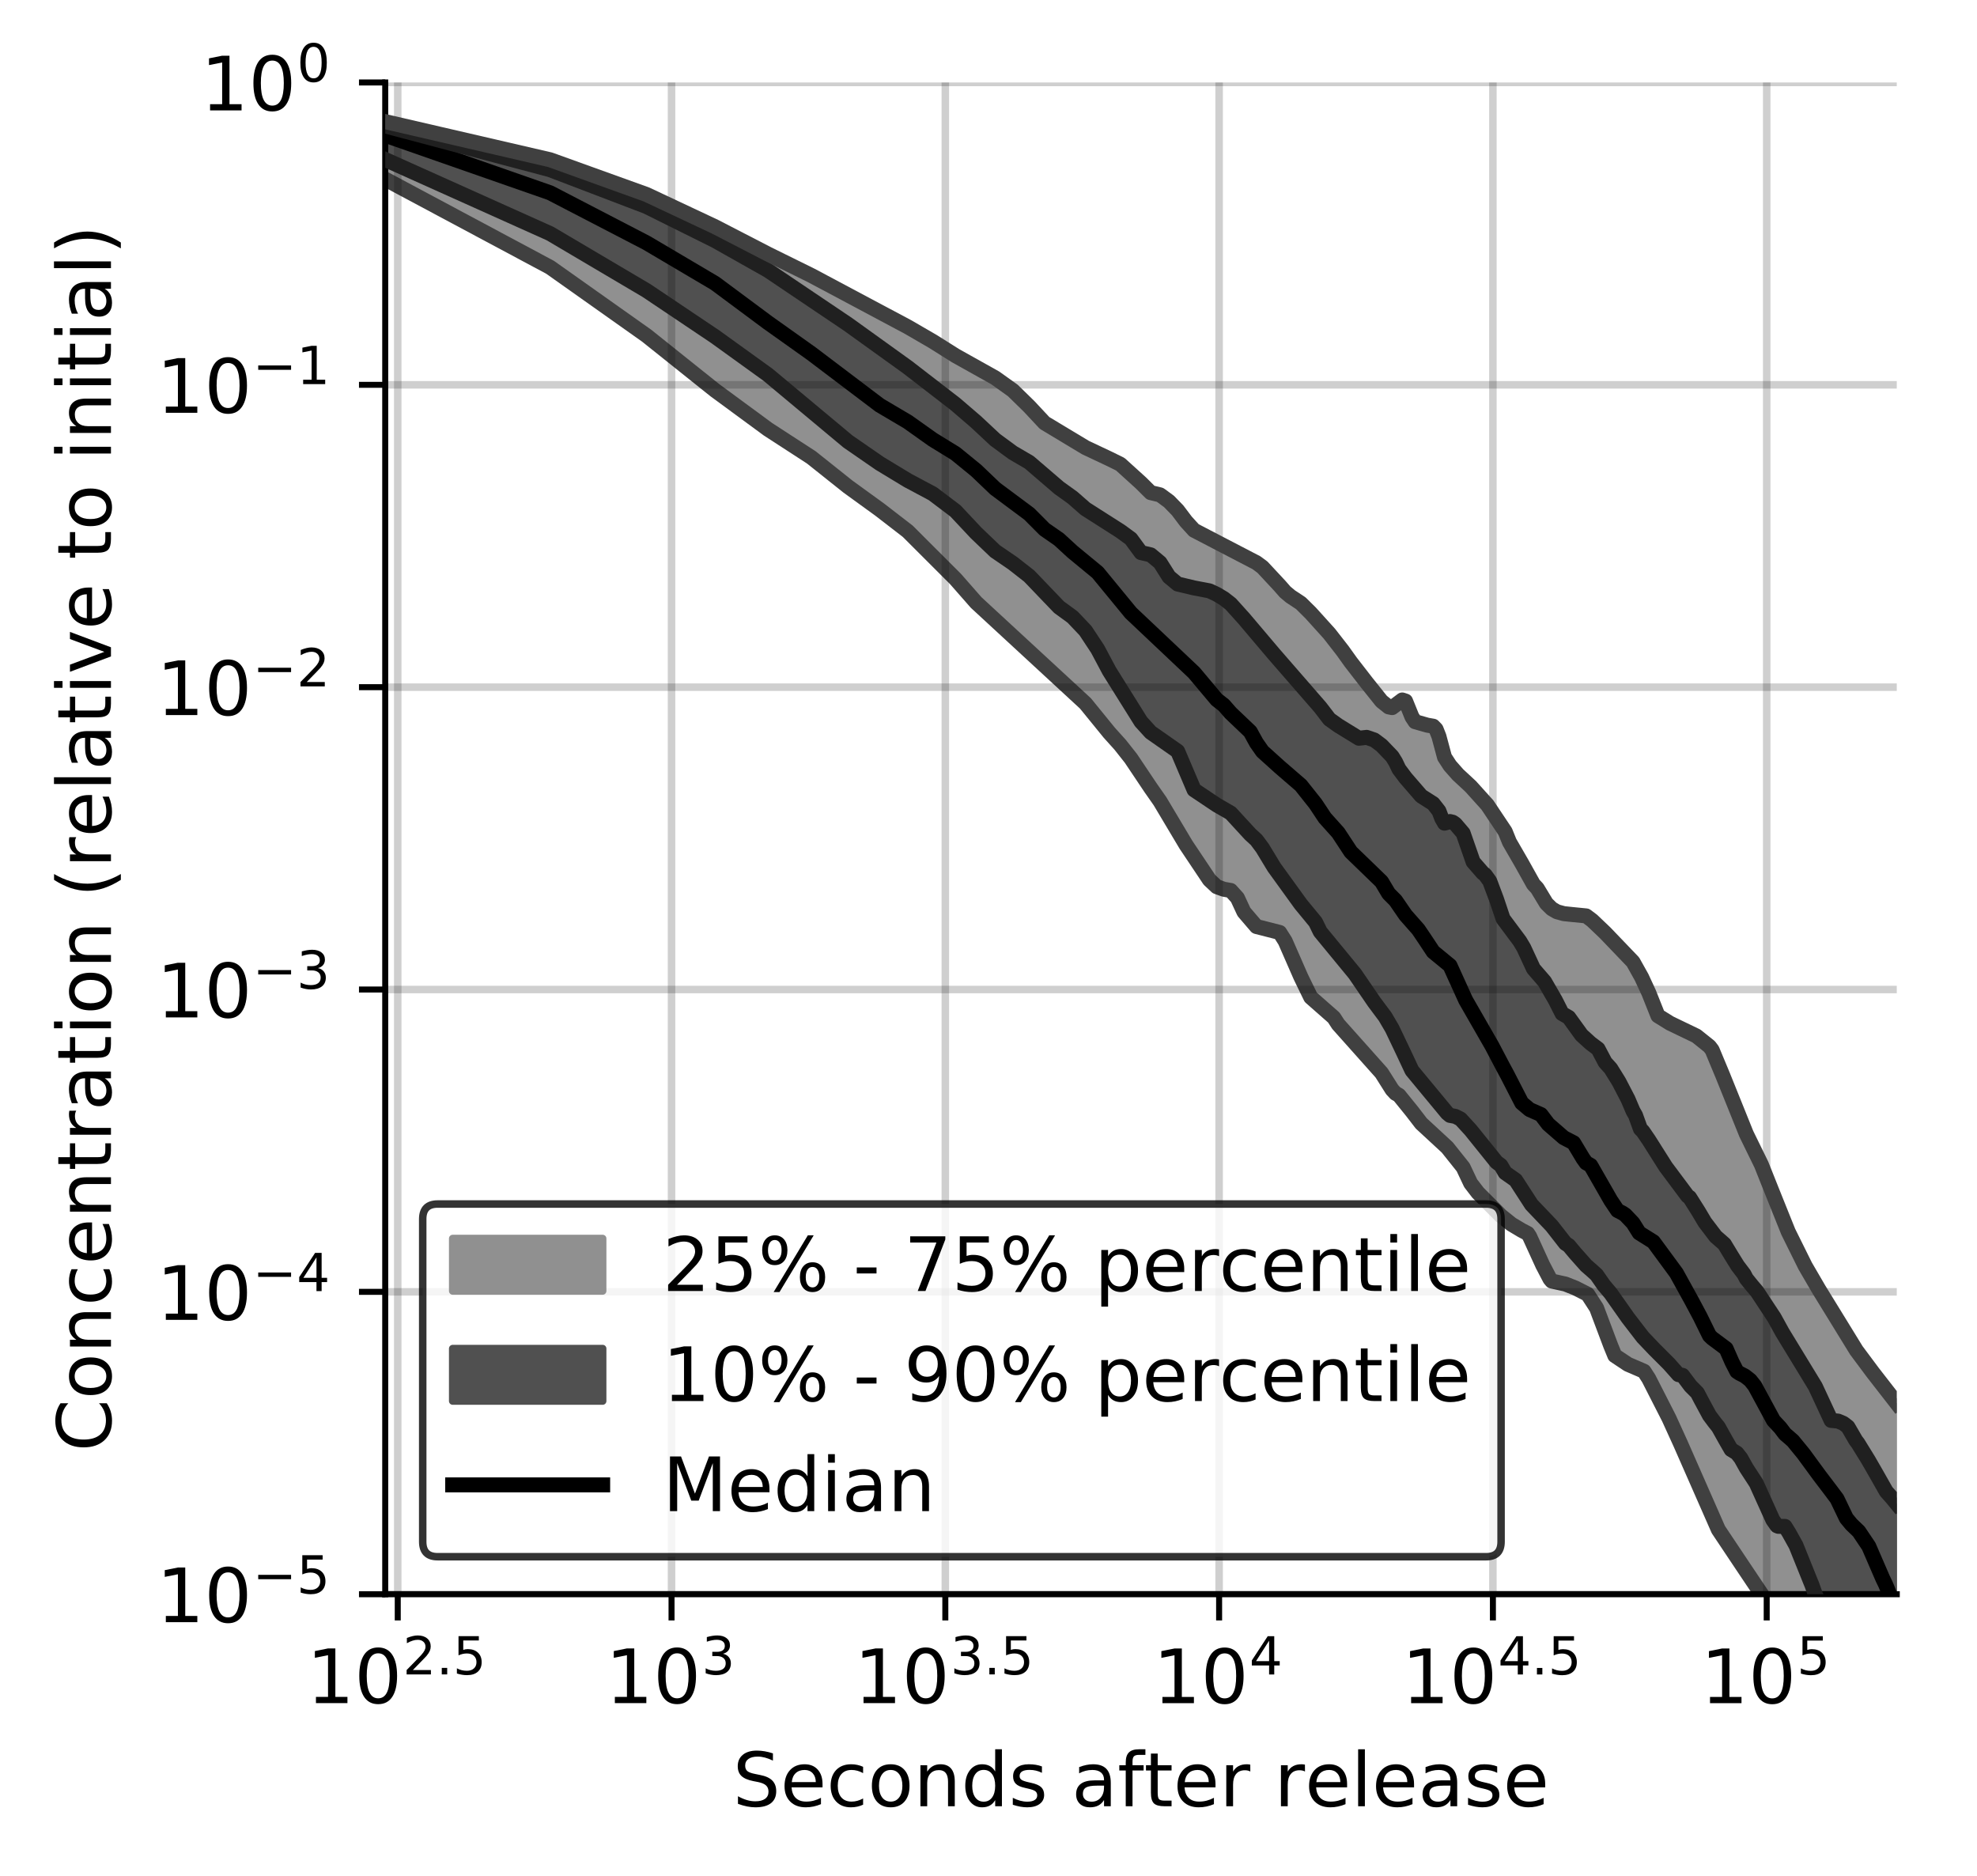 <?xml version="1.0" encoding="utf-8" standalone="no"?>
<!DOCTYPE svg PUBLIC "-//W3C//DTD SVG 1.1//EN"
  "http://www.w3.org/Graphics/SVG/1.1/DTD/svg11.dtd">
<!-- Created with matplotlib (https://matplotlib.org/) -->
<svg height="250.155pt" version="1.1" viewBox="0 0 263.678 250.155" width="263.678pt" xmlns="http://www.w3.org/2000/svg" xmlns:xlink="http://www.w3.org/1999/xlink">
 <defs>
  <style type="text/css">
*{stroke-linecap:butt;stroke-linejoin:round;}
  </style>
 </defs>
 <g id="figure_1">
  <g id="patch_1">
   <path d="M 0 250.155 
L 263.678 250.155 
L 263.678 0 
L 0 0 
z
" style="fill:#ffffff;"/>
  </g>
  <g id="axes_1">
   <g id="patch_2">
    <path d="M 51.378 212.599 
L 252.978 212.599 
L 252.978 10.999 
L 51.378 10.999 
z
" style="fill:#ffffff;"/>
   </g>
   <g id="PolyCollection_1">
    <defs>
     <path d="M 51.378 -233.936 
L 51.378 -226.266 
L 73.363 -214.513 
L 86.223 -205.406 
L 95.348 -198.116 
L 102.426 -192.911 
L 108.208 -189.158 
L 113.098 -185.262 
L 117.333 -182.192 
L 121.069 -179.307 
L 124.41 -175.984 
L 127.433 -172.949 
L 130.193 -169.805 
L 132.732 -167.461 
L 135.082 -165.382 
L 137.271 -163.227 
L 139.318 -161.236 
L 141.241 -159.474 
L 143.054 -157.872 
L 144.768 -156.351 
L 146.395 -154.345 
L 147.943 -152.451 
L 149.418 -150.812 
L 150.828 -149.025 
L 152.178 -146.959 
L 153.473 -145.08 
L 154.717 -143.301 
L 155.914 -141.253 
L 157.067 -139.307 
L 158.18 -137.493 
L 159.256 -135.822 
L 160.296 -134.277 
L 161.303 -132.825 
L 162.279 -131.908 
L 163.226 -131.569 
L 164.145 -131.406 
L 165.038 -130.415 
L 165.908 -128.543 
L 166.753 -127.486 
L 167.577 -126.597 
L 168.38 -126.371 
L 169.163 -126.171 
L 169.928 -125.984 
L 170.674 -125.805 
L 171.403 -124.656 
L 172.116 -122.964 
L 172.813 -121.383 
L 173.495 -119.88 
L 174.163 -118.458 
L 174.817 -117.162 
L 175.458 -116.624 
L 176.086 -116.1 
L 176.702 -115.57 
L 177.306 -115.03 
L 177.899 -114.452 
L 178.481 -113.553 
L 179.052 -112.905 
L 179.614 -112.266 
L 180.165 -111.64 
L 180.708 -111.03 
L 181.241 -110.435 
L 181.765 -109.842 
L 182.281 -109.273 
L 182.788 -108.719 
L 183.288 -108.134 
L 183.779 -107.585 
L 184.264 -107.07 
L 184.741 -106.27 
L 185.21 -105.527 
L 185.674 -104.841 
L 186.13 -104.35 
L 186.58 -104.1 
L 187.023 -103.591 
L 187.461 -103.065 
L 187.892 -102.523 
L 188.318 -101.951 
L 188.738 -101.395 
L 189.153 -100.836 
L 189.562 -100.338 
L 189.966 -99.978 
L 190.365 -99.611 
L 190.759 -99.258 
L 191.148 -98.916 
L 191.533 -98.582 
L 191.913 -98.259 
L 192.288 -97.941 
L 192.659 -97.601 
L 193.026 -97.137 
L 193.388 -96.686 
L 193.747 -96.245 
L 194.101 -95.811 
L 194.451 -95.386 
L 194.798 -94.968 
L 195.141 -94.487 
L 195.48 -93.706 
L 195.816 -92.946 
L 196.148 -92.358 
L 196.477 -91.869 
L 196.802 -91.43 
L 197.124 -91.089 
L 197.443 -90.757 
L 197.758 -90.432 
L 198.071 -90.111 
L 198.38 -89.796 
L 198.687 -89.487 
L 198.99 -89.185 
L 199.291 -88.89 
L 199.589 -88.599 
L 199.884 -88.312 
L 200.176 -88.03 
L 200.466 -87.771 
L 200.753 -87.528 
L 201.037 -87.3 
L 201.319 -87.087 
L 201.599 -86.89 
L 201.876 -86.704 
L 202.15 -86.533 
L 202.422 -86.372 
L 202.692 -86.222 
L 202.96 -86.078 
L 203.226 -85.938 
L 203.489 -85.799 
L 203.75 -85.666 
L 204.009 -85.273 
L 204.266 -84.676 
L 204.52 -84.088 
L 204.773 -83.509 
L 205.024 -82.954 
L 205.273 -82.435 
L 205.519 -81.928 
L 205.764 -81.433 
L 206.007 -80.953 
L 206.249 -80.487 
L 206.488 -80.038 
L 206.725 -79.6 
L 206.961 -79.319 
L 207.195 -79.278 
L 207.428 -79.236 
L 207.658 -79.192 
L 207.887 -79.144 
L 208.115 -79.093 
L 208.341 -79.038 
L 208.565 -78.979 
L 208.787 -78.915 
L 209.008 -78.845 
L 209.228 -78.767 
L 209.446 -78.679 
L 209.662 -78.588 
L 209.877 -78.493 
L 210.091 -78.399 
L 210.303 -78.306 
L 210.514 -78.215 
L 210.723 -78.128 
L 210.931 -78.041 
L 211.138 -77.956 
L 211.343 -77.871 
L 211.547 -77.783 
L 211.75 -77.558 
L 211.951 -77.273 
L 212.151 -76.988 
L 212.35 -76.703 
L 212.548 -76.42 
L 212.744 -76.139 
L 212.939 -75.722 
L 213.133 -75.236 
L 213.326 -74.741 
L 213.518 -74.236 
L 213.708 -73.721 
L 213.898 -73.196 
L 214.086 -72.666 
L 214.273 -72.165 
L 214.459 -71.673 
L 214.644 -71.188 
L 214.828 -70.703 
L 215.011 -70.218 
L 215.192 -69.73 
L 215.373 -69.377 
L 215.553 -69.245 
L 215.731 -69.113 
L 215.909 -68.982 
L 216.086 -68.851 
L 216.262 -68.721 
L 216.436 -68.595 
L 216.61 -68.486 
L 216.783 -68.392 
L 216.955 -68.3 
L 217.126 -68.212 
L 217.296 -68.127 
L 217.465 -68.046 
L 217.633 -67.968 
L 217.801 -67.896 
L 217.967 -67.826 
L 218.133 -67.76 
L 218.298 -67.695 
L 218.462 -67.63 
L 218.625 -67.566 
L 218.787 -67.499 
L 218.948 -67.43 
L 219.109 -67.359 
L 219.269 -67.284 
L 219.428 -67.08 
L 219.586 -66.841 
L 219.743 -66.597 
L 219.9 -66.307 
L 220.056 -66.014 
L 220.211 -65.72 
L 220.365 -65.427 
L 220.519 -65.134 
L 220.672 -64.842 
L 220.824 -64.55 
L 220.975 -64.259 
L 221.126 -63.968 
L 221.276 -63.677 
L 221.425 -63.386 
L 221.574 -63.093 
L 221.721 -62.8 
L 221.869 -62.504 
L 222.015 -62.207 
L 222.161 -61.91 
L 222.306 -61.615 
L 222.451 -61.32 
L 222.594 -61.027 
L 222.738 -60.733 
L 222.88 -60.44 
L 223.022 -60.144 
L 223.163 -59.848 
L 223.304 -59.549 
L 223.444 -59.248 
L 223.584 -58.945 
L 223.722 -58.614 
L 223.861 -58.282 
L 223.998 -57.963 
L 224.135 -57.645 
L 224.272 -57.329 
L 224.407 -57.015 
L 224.543 -56.701 
L 224.677 -56.387 
L 224.811 -56.076 
L 224.945 -55.763 
L 225.078 -55.447 
L 225.21 -55.127 
L 225.342 -54.804 
L 225.474 -54.486 
L 225.604 -54.171 
L 225.735 -53.859 
L 225.864 -53.548 
L 225.994 -53.24 
L 226.122 -52.933 
L 226.25 -52.627 
L 226.378 -52.321 
L 226.505 -52.015 
L 226.632 -51.709 
L 226.758 -51.402 
L 226.884 -51.095 
L 227.009 -50.794 
L 227.133 -50.498 
L 227.257 -50.205 
L 227.381 -49.915 
L 227.504 -49.627 
L 227.627 -49.341 
L 227.749 -49.057 
L 227.871 -48.774 
L 227.992 -48.491 
L 228.113 -48.207 
L 228.233 -47.924 
L 228.353 -47.642 
L 228.473 -47.364 
L 228.592 -47.091 
L 228.71 -46.936 
L 228.829 -46.741 
L 228.946 -46.551 
L 229.063 -46.362 
L 229.18 -46.175 
L 229.297 -45.993 
L 229.413 -45.812 
L 229.528 -45.632 
L 229.643 -45.453 
L 229.758 -45.274 
L 229.872 -45.096 
L 229.986 -44.919 
L 230.1 -44.744 
L 230.213 -44.569 
L 230.325 -44.396 
L 230.438 -44.223 
L 230.55 -44.052 
L 230.661 -43.882 
L 230.772 -43.714 
L 230.883 -43.551 
L 230.993 -43.39 
L 231.103 -43.23 
L 231.213 -43.071 
L 231.322 -42.913 
L 231.431 -42.756 
L 231.539 -42.599 
L 231.647 -42.444 
L 231.755 -42.288 
L 231.862 -42.133 
L 231.969 -41.979 
L 232.076 -41.825 
L 232.182 -41.672 
L 232.288 -41.519 
L 232.394 -41.368 
L 232.499 -41.218 
L 232.604 -41.07 
L 232.708 -40.922 
L 232.812 -40.776 
L 232.916 -40.629 
L 233.02 -40.483 
L 233.123 -40.337 
L 233.226 -40.19 
L 233.328 -40.043 
L 233.43 -39.896 
L 233.532 -39.748 
L 233.633 -39.599 
L 233.735 -39.452 
L 233.835 -39.305 
L 233.936 -39.159 
L 234.036 -39.013 
L 234.136 -38.866 
L 234.236 -38.718 
L 234.335 -38.569 
L 234.434 -38.419 
L 234.533 -38.269 
L 234.631 -38.117 
L 234.729 -37.965 
L 234.827 -37.811 
L 234.924 -37.658 
L 235.021 -37.505 
L 235.118 -37.353 
L 235.215 -37.2 
L 235.311 -37.048 
L 235.407 -36.896 
L 235.503 -36.744 
L 235.598 -36.59 
L 235.693 -36.437 
L 235.788 -36.284 
L 235.882 -36.131 
L 235.977 -35.977 
L 236.071 -35.824 
L 236.164 -35.671 
L 236.258 -35.521 
L 236.351 -35.372 
L 236.444 -35.147 
L 236.536 -34.92 
L 236.629 -34.694 
L 236.721 -34.469 
L 236.813 -34.243 
L 236.904 -34.016 
L 236.995 -33.79 
L 237.087 -33.564 
L 237.177 -33.34 
L 237.268 -33.117 
L 237.358 -32.897 
L 237.448 -32.678 
L 237.538 -32.461 
L 237.627 -32.244 
L 237.716 -32.03 
L 237.805 -31.816 
L 237.894 -31.603 
L 237.983 -31.39 
L 238.071 -31.178 
L 238.159 -30.966 
L 238.246 -30.757 
L 238.334 -30.551 
L 238.421 -30.346 
L 238.508 -30.144 
L 238.595 -29.955 
L 238.682 -29.86 
L 238.768 -29.764 
L 238.854 -29.675 
L 238.94 -29.59 
L 239.025 -29.505 
L 239.111 -29.419 
L 239.196 -29.334 
L 239.281 -29.268 
L 239.366 -29.191 
L 239.45 -29.122 
L 239.534 -29.052 
L 239.618 -29.024 
L 239.702 -29.024 
L 239.786 -29.015 
L 239.869 -28.96 
L 239.952 -28.917 
L 240.035 -28.853 
L 240.118 -28.845 
L 240.2 -28.824 
L 240.283 -28.825 
L 240.365 -28.798 
L 240.446 -28.79 
L 240.528 -28.783 
L 240.61 -28.803 
L 240.691 -28.815 
L 240.772 -28.838 
L 240.853 -28.884 
L 240.933 -28.945 
L 241.014 -28.925 
L 241.094 -28.857 
L 241.174 -28.784 
L 241.254 -28.713 
L 241.333 -28.643 
L 241.413 -28.574 
L 241.492 -28.507 
L 241.571 -28.44 
L 241.65 -28.375 
L 241.728 -28.311 
L 241.807 -28.248 
L 241.885 -28.185 
L 241.963 -28.123 
L 242.041 -28.063 
L 242.118 -28.002 
L 242.196 -27.943 
L 242.273 -27.884 
L 242.35 -27.827 
L 242.427 -27.771 
L 242.504 -27.715 
L 242.58 -27.661 
L 242.657 -27.607 
L 242.733 -27.542 
L 242.809 -27.449 
L 242.884 -27.356 
L 242.96 -27.264 
L 243.035 -27.174 
L 243.111 -27.084 
L 243.186 -26.996 
L 243.261 -26.909 
L 243.335 -26.823 
L 243.41 -26.737 
L 243.484 -26.652 
L 243.559 -26.568 
L 243.633 -26.484 
L 243.706 -26.401 
L 243.78 -26.317 
L 243.854 -26.234 
L 243.927 -26.15 
L 244 -26.066 
L 244.073 -25.983 
L 244.146 -25.901 
L 244.219 -25.818 
L 244.291 -25.735 
L 244.363 -25.653 
L 244.436 -25.57 
L 244.508 -25.487 
L 244.579 -25.402 
L 244.651 -25.318 
L 244.723 -25.232 
L 244.794 -25.145 
L 244.865 -25.059 
L 244.936 -24.972 
L 245.007 -24.884 
L 245.078 -24.797 
L 245.148 -24.708 
L 245.219 -24.619 
L 245.289 -24.529 
L 245.359 -24.438 
L 245.429 -24.345 
L 245.499 -24.251 
L 245.568 -24.154 
L 245.638 -24.055 
L 245.707 -23.959 
L 245.776 -23.865 
L 245.845 -23.772 
L 245.914 -23.681 
L 245.983 -23.591 
L 246.052 -23.502 
L 246.12 -23.413 
L 246.188 -23.324 
L 246.256 -23.234 
L 246.324 -23.142 
L 246.392 -23.048 
L 246.46 -22.951 
L 246.528 -22.855 
L 246.595 -22.76 
L 246.662 -22.668 
L 246.729 -22.579 
L 246.796 -22.515 
L 246.863 -22.451 
L 246.93 -22.388 
L 246.996 -22.326 
L 247.063 -22.264 
L 247.129 -22.202 
L 247.195 -22.14 
L 247.261 -22.078 
L 247.327 -22.016 
L 247.393 -21.954 
L 247.459 -21.893 
L 247.524 -21.831 
L 247.589 -21.769 
L 247.655 -21.713 
L 247.72 -21.656 
L 247.785 -21.599 
L 247.849 -21.542 
L 247.914 -21.484 
L 247.979 -21.352 
L 248.043 -21.176 
L 248.107 -21.128 
L 248.171 -21.082 
L 248.235 -21.039 
L 248.299 -21.002 
L 248.363 -20.97 
L 248.427 -20.94 
L 248.49 -20.91 
L 248.553 -20.85 
L 248.617 -20.79 
L 248.68 -20.729 
L 248.743 -20.668 
L 248.806 -20.607 
L 248.868 -20.546 
L 248.931 -20.442 
L 248.994 -20.424 
L 249.056 -20.363 
L 249.118 -20.274 
L 249.18 -20.123 
L 249.242 -20.128 
L 249.304 -19.98 
L 249.366 -19.986 
L 249.428 -19.914 
L 249.489 -19.837 
L 249.551 -19.684 
L 249.612 -19.681 
L 249.673 -19.528 
L 249.734 -19.375 
L 249.795 -19.225 
L 249.856 -19.222 
L 249.917 -19.168 
L 249.977 -19.13 
L 250.038 -19.117 
L 250.098 -19.089 
L 250.158 -19.058 
L 250.218 -19.04 
L 250.278 -19.001 
L 250.338 -18.941 
L 250.398 -18.754 
L 250.458 -18.59 
L 250.517 -18.417 
L 250.577 -18.381 
L 250.636 -18.343 
L 250.695 -18.304 
L 250.754 -18.124 
L 250.813 -18.08 
L 250.872 -17.899 
L 250.931 -17.857 
L 250.99 -17.675 
L 251.048 -17.638 
L 251.107 -17.466 
L 251.165 -17.36 
L 251.223 -17.324 
L 251.282 -17.151 
L 251.34 -16.974 
L 251.398 -16.795 
L 251.455 -16.759 
L 251.513 -16.72 
L 251.571 -16.677 
L 251.628 -16.496 
L 251.686 -16.452 
L 251.743 -16.274 
L 251.8 -16.09 
L 251.857 -16.044 
L 251.914 -15.995 
L 251.971 -15.814 
L 252.028 -15.646 
L 252.085 -15.572 
L 252.141 -15.514 
L 252.198 -15.457 
L 252.254 -15.4 
L 252.31 -15.328 
L 252.367 -15.264 
L 252.423 -15.192 
L 252.479 -15.136 
L 252.535 -15.081 
L 252.59 -15.025 
L 252.646 -14.956 
L 252.702 -14.894 
L 252.757 -14.832 
L 252.812 -14.775 
L 252.868 -14.728 
L 252.923 -14.68 
L 252.978 -14.633 
L 252.978 -63.015 
L 252.978 -63.015 
L 252.923 -63.065 
L 252.868 -63.113 
L 252.812 -63.16 
L 252.757 -63.207 
L 252.702 -63.254 
L 252.646 -63.299 
L 252.59 -63.344 
L 252.535 -63.388 
L 252.479 -63.431 
L 252.423 -63.51 
L 252.367 -63.59 
L 252.31 -63.669 
L 252.254 -63.747 
L 252.198 -63.825 
L 252.141 -63.903 
L 252.085 -63.98 
L 252.028 -64.057 
L 251.971 -64.135 
L 251.914 -64.212 
L 251.857 -64.291 
L 251.8 -64.369 
L 251.743 -64.447 
L 251.686 -64.525 
L 251.628 -64.603 
L 251.571 -64.68 
L 251.513 -64.758 
L 251.455 -64.836 
L 251.398 -64.914 
L 251.34 -64.992 
L 251.282 -65.072 
L 251.223 -65.151 
L 251.165 -65.232 
L 251.107 -65.313 
L 251.048 -65.394 
L 250.99 -65.476 
L 250.931 -65.559 
L 250.872 -65.643 
L 250.813 -65.725 
L 250.754 -65.808 
L 250.695 -65.889 
L 250.636 -65.971 
L 250.577 -66.052 
L 250.517 -66.133 
L 250.458 -66.214 
L 250.398 -66.295 
L 250.338 -66.377 
L 250.278 -66.458 
L 250.218 -66.541 
L 250.158 -66.623 
L 250.098 -66.705 
L 250.038 -66.787 
L 249.977 -66.868 
L 249.917 -66.949 
L 249.856 -67.029 
L 249.795 -67.109 
L 249.734 -67.19 
L 249.673 -67.27 
L 249.612 -67.349 
L 249.551 -67.429 
L 249.489 -67.508 
L 249.428 -67.586 
L 249.366 -67.665 
L 249.304 -67.744 
L 249.242 -67.824 
L 249.18 -67.903 
L 249.118 -67.983 
L 249.056 -68.064 
L 248.994 -68.144 
L 248.931 -68.225 
L 248.868 -68.306 
L 248.806 -68.388 
L 248.743 -68.47 
L 248.68 -68.553 
L 248.617 -68.636 
L 248.553 -68.72 
L 248.49 -68.803 
L 248.427 -68.888 
L 248.363 -68.974 
L 248.299 -69.06 
L 248.235 -69.148 
L 248.171 -69.236 
L 248.107 -69.326 
L 248.043 -69.418 
L 247.979 -69.511 
L 247.914 -69.604 
L 247.849 -69.697 
L 247.785 -69.79 
L 247.72 -69.883 
L 247.655 -69.976 
L 247.589 -70.069 
L 247.524 -70.163 
L 247.459 -70.257 
L 247.393 -70.351 
L 247.327 -70.445 
L 247.261 -70.541 
L 247.195 -70.637 
L 247.129 -70.733 
L 247.063 -70.83 
L 246.996 -70.926 
L 246.93 -71.021 
L 246.863 -71.116 
L 246.796 -71.21 
L 246.729 -71.304 
L 246.662 -71.396 
L 246.595 -71.489 
L 246.528 -71.581 
L 246.46 -71.672 
L 246.392 -71.761 
L 246.324 -71.853 
L 246.256 -71.948 
L 246.188 -72.046 
L 246.12 -72.148 
L 246.052 -72.252 
L 245.983 -72.359 
L 245.914 -72.467 
L 245.845 -72.578 
L 245.776 -72.69 
L 245.707 -72.803 
L 245.638 -72.92 
L 245.568 -73.038 
L 245.499 -73.158 
L 245.429 -73.278 
L 245.359 -73.401 
L 245.289 -73.526 
L 245.219 -73.652 
L 245.148 -73.778 
L 245.078 -73.907 
L 245.007 -74.036 
L 244.936 -74.165 
L 244.865 -74.295 
L 244.794 -74.425 
L 244.723 -74.556 
L 244.651 -74.686 
L 244.579 -74.817 
L 244.508 -74.947 
L 244.436 -75.077 
L 244.363 -75.206 
L 244.291 -75.335 
L 244.219 -75.465 
L 244.146 -75.593 
L 244.073 -75.722 
L 244 -75.85 
L 243.927 -75.978 
L 243.854 -76.102 
L 243.78 -76.227 
L 243.706 -76.35 
L 243.633 -76.473 
L 243.559 -76.594 
L 243.484 -76.716 
L 243.41 -76.838 
L 243.335 -76.96 
L 243.261 -77.083 
L 243.186 -77.206 
L 243.111 -77.33 
L 243.035 -77.454 
L 242.96 -77.581 
L 242.884 -77.707 
L 242.809 -77.833 
L 242.733 -77.959 
L 242.657 -78.085 
L 242.58 -78.213 
L 242.504 -78.341 
L 242.427 -78.469 
L 242.35 -78.597 
L 242.273 -78.726 
L 242.196 -78.856 
L 242.118 -78.985 
L 242.041 -79.115 
L 241.963 -79.246 
L 241.885 -79.377 
L 241.807 -79.508 
L 241.728 -79.639 
L 241.65 -79.771 
L 241.571 -79.903 
L 241.492 -80.037 
L 241.413 -80.173 
L 241.333 -80.309 
L 241.254 -80.447 
L 241.174 -80.588 
L 241.094 -80.732 
L 241.014 -80.875 
L 240.933 -81.021 
L 240.853 -81.168 
L 240.772 -81.317 
L 240.691 -81.466 
L 240.61 -81.616 
L 240.528 -81.769 
L 240.446 -81.923 
L 240.365 -82.081 
L 240.283 -82.241 
L 240.2 -82.404 
L 240.118 -82.57 
L 240.035 -82.736 
L 239.952 -82.902 
L 239.869 -83.07 
L 239.786 -83.236 
L 239.702 -83.403 
L 239.618 -83.571 
L 239.534 -83.739 
L 239.45 -83.907 
L 239.366 -84.078 
L 239.281 -84.251 
L 239.196 -84.425 
L 239.111 -84.602 
L 239.025 -84.78 
L 238.94 -84.962 
L 238.854 -85.145 
L 238.768 -85.33 
L 238.682 -85.515 
L 238.595 -85.698 
L 238.508 -85.882 
L 238.421 -86.069 
L 238.334 -86.26 
L 238.246 -86.455 
L 238.159 -86.653 
L 238.071 -86.857 
L 237.983 -87.063 
L 237.894 -87.27 
L 237.805 -87.479 
L 237.716 -87.692 
L 237.627 -87.905 
L 237.538 -88.121 
L 237.448 -88.339 
L 237.358 -88.561 
L 237.268 -88.787 
L 237.177 -89.018 
L 237.087 -89.254 
L 236.995 -89.498 
L 236.904 -89.743 
L 236.813 -89.989 
L 236.721 -90.237 
L 236.629 -90.486 
L 236.536 -90.736 
L 236.444 -90.987 
L 236.351 -91.239 
L 236.258 -91.483 
L 236.164 -91.729 
L 236.071 -91.976 
L 235.977 -92.225 
L 235.882 -92.479 
L 235.788 -92.728 
L 235.693 -92.973 
L 235.598 -93.216 
L 235.503 -93.454 
L 235.407 -93.689 
L 235.311 -93.921 
L 235.215 -94.151 
L 235.118 -94.379 
L 235.021 -94.606 
L 234.924 -94.83 
L 234.827 -95.056 
L 234.729 -95.284 
L 234.631 -95.51 
L 234.533 -95.733 
L 234.434 -95.952 
L 234.335 -96.17 
L 234.236 -96.382 
L 234.136 -96.593 
L 234.036 -96.8 
L 233.936 -97.005 
L 233.835 -97.205 
L 233.735 -97.401 
L 233.633 -97.593 
L 233.532 -97.778 
L 233.43 -97.964 
L 233.328 -98.153 
L 233.226 -98.343 
L 233.123 -98.536 
L 233.02 -98.733 
L 232.916 -98.933 
L 232.812 -99.14 
L 232.708 -99.352 
L 232.604 -99.57 
L 232.499 -99.797 
L 232.394 -100.03 
L 232.288 -100.273 
L 232.182 -100.521 
L 232.076 -100.774 
L 231.969 -101.033 
L 231.862 -101.294 
L 231.755 -101.56 
L 231.647 -101.832 
L 231.539 -102.106 
L 231.431 -102.387 
L 231.322 -102.672 
L 231.213 -102.961 
L 231.103 -103.253 
L 230.993 -103.553 
L 230.883 -103.849 
L 230.772 -104.143 
L 230.661 -104.433 
L 230.55 -104.722 
L 230.438 -105.013 
L 230.325 -105.303 
L 230.213 -105.594 
L 230.1 -105.883 
L 229.986 -106.175 
L 229.872 -106.471 
L 229.758 -106.765 
L 229.643 -107.064 
L 229.528 -107.357 
L 229.413 -107.646 
L 229.297 -107.933 
L 229.18 -108.218 
L 229.063 -108.499 
L 228.946 -108.777 
L 228.829 -109.051 
L 228.71 -109.326 
L 228.592 -109.6 
L 228.473 -109.869 
L 228.353 -110.134 
L 228.233 -110.323 
L 228.113 -110.472 
L 227.992 -110.609 
L 227.871 -110.732 
L 227.749 -110.845 
L 227.627 -110.948 
L 227.504 -111.046 
L 227.381 -111.142 
L 227.257 -111.233 
L 227.133 -111.325 
L 227.009 -111.42 
L 226.884 -111.517 
L 226.758 -111.621 
L 226.632 -111.721 
L 226.505 -111.817 
L 226.378 -111.909 
L 226.25 -112.003 
L 226.122 -112.095 
L 225.994 -112.182 
L 225.864 -112.259 
L 225.735 -112.334 
L 225.604 -112.402 
L 225.474 -112.464 
L 225.342 -112.526 
L 225.21 -112.582 
L 225.078 -112.637 
L 224.945 -112.691 
L 224.811 -112.746 
L 224.677 -112.8 
L 224.543 -112.852 
L 224.407 -112.906 
L 224.272 -112.963 
L 224.135 -113.022 
L 223.998 -113.082 
L 223.861 -113.144 
L 223.722 -113.204 
L 223.584 -113.268 
L 223.444 -113.329 
L 223.304 -113.395 
L 223.163 -113.462 
L 223.022 -113.536 
L 222.88 -113.614 
L 222.738 -113.696 
L 222.594 -113.781 
L 222.451 -113.866 
L 222.306 -113.953 
L 222.161 -114.039 
L 222.015 -114.125 
L 221.869 -114.216 
L 221.721 -114.306 
L 221.574 -114.395 
L 221.425 -114.49 
L 221.276 -114.589 
L 221.126 -114.694 
L 220.975 -114.807 
L 220.824 -115.168 
L 220.672 -115.619 
L 220.519 -116.063 
L 220.365 -116.501 
L 220.211 -116.933 
L 220.056 -117.363 
L 219.9 -117.768 
L 219.743 -118.155 
L 219.586 -118.516 
L 219.428 -118.859 
L 219.269 -119.189 
L 219.109 -119.51 
L 218.948 -119.826 
L 218.787 -120.135 
L 218.625 -120.441 
L 218.462 -120.742 
L 218.298 -121.036 
L 218.133 -121.327 
L 217.967 -121.609 
L 217.801 -121.88 
L 217.633 -122.135 
L 217.465 -122.371 
L 217.296 -122.591 
L 217.126 -122.793 
L 216.955 -122.985 
L 216.783 -123.162 
L 216.61 -123.325 
L 216.436 -123.478 
L 216.262 -123.618 
L 216.086 -123.743 
L 215.909 -123.934 
L 215.731 -124.112 
L 215.553 -124.292 
L 215.373 -124.473 
L 215.192 -124.653 
L 215.011 -124.835 
L 214.828 -125.015 
L 214.644 -125.198 
L 214.459 -125.381 
L 214.273 -125.566 
L 214.086 -125.756 
L 213.898 -125.948 
L 213.708 -126.139 
L 213.518 -126.324 
L 213.326 -126.515 
L 213.133 -126.703 
L 212.939 -126.881 
L 212.744 -127.061 
L 212.548 -127.238 
L 212.35 -127.41 
L 212.151 -127.576 
L 211.951 -127.732 
L 211.75 -127.883 
L 211.547 -128.014 
L 211.343 -128.066 
L 211.138 -128.095 
L 210.931 -128.119 
L 210.723 -128.139 
L 210.514 -128.155 
L 210.303 -128.168 
L 210.091 -128.179 
L 209.877 -128.188 
L 209.662 -128.2 
L 209.446 -128.213 
L 209.228 -128.225 
L 209.008 -128.244 
L 208.787 -128.271 
L 208.565 -128.316 
L 208.341 -128.357 
L 208.115 -128.406 
L 207.887 -128.473 
L 207.658 -128.563 
L 207.428 -128.676 
L 207.195 -128.81 
L 206.961 -128.971 
L 206.725 -129.165 
L 206.488 -129.391 
L 206.249 -129.671 
L 206.007 -129.973 
L 205.764 -130.348 
L 205.519 -130.802 
L 205.273 -131.25 
L 205.024 -131.694 
L 204.773 -131.976 
L 204.52 -132.229 
L 204.266 -132.677 
L 204.009 -133.135 
L 203.75 -133.596 
L 203.489 -134.063 
L 203.226 -134.541 
L 202.96 -135.023 
L 202.692 -135.509 
L 202.422 -136.001 
L 202.15 -136.502 
L 201.876 -136.958 
L 201.599 -137.405 
L 201.319 -137.859 
L 201.037 -138.415 
L 200.753 -139.256 
L 200.466 -139.757 
L 200.176 -140.142 
L 199.884 -140.549 
L 199.589 -140.962 
L 199.291 -141.426 
L 198.99 -141.915 
L 198.687 -142.374 
L 198.38 -142.809 
L 198.071 -143.232 
L 197.758 -143.581 
L 197.443 -143.924 
L 197.124 -144.26 
L 196.802 -144.599 
L 196.477 -144.935 
L 196.148 -145.282 
L 195.816 -145.616 
L 195.48 -145.941 
L 195.141 -146.25 
L 194.798 -146.555 
L 194.451 -146.857 
L 194.101 -147.202 
L 193.747 -147.608 
L 193.388 -148.061 
L 193.026 -148.528 
L 192.659 -149.182 
L 192.288 -150.574 
L 191.913 -151.955 
L 191.533 -152.914 
L 191.148 -153.311 
L 190.759 -153.382 
L 190.365 -153.449 
L 189.966 -153.535 
L 189.562 -153.638 
L 189.153 -153.764 
L 188.738 -153.912 
L 188.318 -154.55 
L 187.892 -155.635 
L 187.461 -156.663 
L 187.023 -156.81 
L 186.58 -156.525 
L 186.13 -156.172 
L 185.674 -155.792 
L 185.21 -155.885 
L 184.741 -156.262 
L 184.264 -156.64 
L 183.779 -157.22 
L 183.288 -157.828 
L 182.788 -158.458 
L 182.281 -159.12 
L 181.765 -159.796 
L 181.241 -160.517 
L 180.708 -161.195 
L 180.165 -161.85 
L 179.614 -162.576 
L 179.052 -163.403 
L 178.481 -164.181 
L 177.899 -164.928 
L 177.306 -165.645 
L 176.702 -166.341 
L 176.086 -167.036 
L 175.458 -167.722 
L 174.817 -168.402 
L 174.163 -169.106 
L 173.495 -169.712 
L 172.813 -170.211 
L 172.116 -170.623 
L 171.403 -171.221 
L 170.674 -172.053 
L 169.928 -172.894 
L 169.163 -173.712 
L 168.38 -174.518 
L 167.577 -175.112 
L 166.753 -175.528 
L 165.908 -175.973 
L 165.038 -176.446 
L 164.145 -176.907 
L 163.226 -177.375 
L 162.279 -177.855 
L 161.303 -178.346 
L 160.296 -178.875 
L 159.256 -179.441 
L 158.18 -180.623 
L 157.067 -182.097 
L 155.914 -183.285 
L 154.717 -184.163 
L 153.473 -184.46 
L 152.178 -185.747 
L 150.828 -187.029 
L 149.418 -188.248 
L 147.943 -188.974 
L 146.395 -189.643 
L 144.768 -190.473 
L 143.054 -191.465 
L 141.241 -192.556 
L 139.318 -193.751 
L 137.271 -195.944 
L 135.082 -198.085 
L 132.732 -199.764 
L 130.193 -201.211 
L 127.433 -202.728 
L 124.41 -204.63 
L 121.069 -206.567 
L 117.333 -208.653 
L 113.098 -210.845 
L 108.208 -213.42 
L 102.426 -216.272 
L 95.348 -219.928 
L 86.223 -224.218 
L 73.363 -228.85 
L 51.378 -233.936 
z
" id="mb599e7da69" style="stroke:#909090;"/>
    </defs>
    <g clip-path="url(#p584510a98e)">
     <use style="fill:#909090;stroke:#909090;" x="0" xlink:href="#mb599e7da69" y="250.155"/>
    </g>
   </g>
   <g id="PolyCollection_2">
    <defs>
     <path d="M 51.378 -233.367 
L 51.378 -228.878 
L 73.363 -219.007 
L 86.223 -211.409 
L 95.348 -205.284 
L 102.426 -200.18 
L 108.208 -195.404 
L 113.098 -191.276 
L 117.333 -188.35 
L 121.069 -186.088 
L 124.41 -184.305 
L 127.433 -182.019 
L 130.193 -179.078 
L 132.732 -176.65 
L 135.082 -175.044 
L 137.271 -173.332 
L 139.318 -171.275 
L 141.241 -169.191 
L 143.054 -167.866 
L 144.768 -166.059 
L 146.395 -163.594 
L 147.943 -160.686 
L 149.418 -158.279 
L 150.828 -156.002 
L 152.178 -153.912 
L 153.473 -152.487 
L 154.717 -151.624 
L 155.914 -150.869 
L 157.067 -149.974 
L 158.18 -147.205 
L 159.256 -144.826 
L 160.296 -144.086 
L 161.303 -143.414 
L 162.279 -142.803 
L 163.226 -142.247 
L 164.145 -141.727 
L 165.038 -140.717 
L 165.908 -139.731 
L 166.753 -138.892 
L 167.577 -138.137 
L 168.38 -137.055 
L 169.163 -135.648 
L 169.928 -134.499 
L 170.674 -133.427 
L 171.403 -132.404 
L 172.116 -131.424 
L 172.813 -130.483 
L 173.495 -129.567 
L 174.163 -128.809 
L 174.817 -128.177 
L 175.458 -127.183 
L 176.086 -125.9 
L 176.702 -125.165 
L 177.306 -124.474 
L 177.899 -123.833 
L 178.481 -123.163 
L 179.052 -122.451 
L 179.614 -121.732 
L 180.165 -121.009 
L 180.708 -120.284 
L 181.241 -119.487 
L 181.765 -118.622 
L 182.281 -117.882 
L 182.788 -117.159 
L 183.288 -116.511 
L 183.779 -115.908 
L 184.264 -115.265 
L 184.741 -114.569 
L 185.21 -113.808 
L 185.674 -112.976 
L 186.13 -112.087 
L 186.58 -111.141 
L 187.023 -110.15 
L 187.461 -109.124 
L 187.892 -108.154 
L 188.318 -107.393 
L 188.738 -106.875 
L 189.153 -106.364 
L 189.562 -105.856 
L 189.966 -105.354 
L 190.365 -104.854 
L 190.759 -104.355 
L 191.148 -103.972 
L 191.533 -103.592 
L 191.913 -103.062 
L 192.288 -102.441 
L 192.659 -102.051 
L 193.026 -101.709 
L 193.388 -101.409 
L 193.747 -101.363 
L 194.101 -101.281 
L 194.451 -101.158 
L 194.798 -100.924 
L 195.141 -100.588 
L 195.48 -100.227 
L 195.816 -99.849 
L 196.148 -99.452 
L 196.477 -99.036 
L 196.802 -98.605 
L 197.124 -98.166 
L 197.443 -97.777 
L 197.758 -97.383 
L 198.071 -96.989 
L 198.38 -96.593 
L 198.687 -96.22 
L 198.99 -95.865 
L 199.291 -95.518 
L 199.589 -95.18 
L 199.884 -94.907 
L 200.176 -94.736 
L 200.466 -94.157 
L 200.753 -93.758 
L 201.037 -93.564 
L 201.319 -93.389 
L 201.599 -93.226 
L 201.876 -93.073 
L 202.15 -92.775 
L 202.422 -92.328 
L 202.692 -91.875 
L 202.96 -91.416 
L 203.226 -90.948 
L 203.489 -90.471 
L 203.75 -90.058 
L 204.009 -89.765 
L 204.266 -89.507 
L 204.52 -89.25 
L 204.773 -88.998 
L 205.024 -88.748 
L 205.273 -88.502 
L 205.519 -88.259 
L 205.764 -88.019 
L 206.007 -87.782 
L 206.249 -87.564 
L 206.488 -87.339 
L 206.725 -87.008 
L 206.961 -86.682 
L 207.195 -86.362 
L 207.428 -86.048 
L 207.658 -85.737 
L 207.887 -85.428 
L 208.115 -85.123 
L 208.341 -84.82 
L 208.565 -84.529 
L 208.787 -84.341 
L 209.008 -84.256 
L 209.228 -84.057 
L 209.446 -83.829 
L 209.662 -83.584 
L 209.877 -83.298 
L 210.091 -83.025 
L 210.303 -82.763 
L 210.514 -82.513 
L 210.723 -82.272 
L 210.931 -82.04 
L 211.138 -81.815 
L 211.343 -81.599 
L 211.547 -81.389 
L 211.75 -81.187 
L 211.951 -81.007 
L 212.151 -80.84 
L 212.35 -80.689 
L 212.548 -80.552 
L 212.744 -80.427 
L 212.939 -80.153 
L 213.133 -79.839 
L 213.326 -79.53 
L 213.518 -79.224 
L 213.708 -78.978 
L 213.898 -78.776 
L 214.086 -78.578 
L 214.273 -78.396 
L 214.459 -78.222 
L 214.644 -77.946 
L 214.828 -77.672 
L 215.011 -77.397 
L 215.192 -77.135 
L 215.373 -76.888 
L 215.553 -76.637 
L 215.731 -76.384 
L 215.909 -76.128 
L 216.086 -75.873 
L 216.262 -75.616 
L 216.436 -75.367 
L 216.61 -75.123 
L 216.783 -74.881 
L 216.955 -74.643 
L 217.126 -74.408 
L 217.296 -74.172 
L 217.465 -73.935 
L 217.633 -73.696 
L 217.801 -73.455 
L 217.967 -73.209 
L 218.133 -72.998 
L 218.298 -72.793 
L 218.462 -72.594 
L 218.625 -72.397 
L 218.787 -72.205 
L 218.948 -72.017 
L 219.109 -71.832 
L 219.269 -71.65 
L 219.428 -71.473 
L 219.586 -71.298 
L 219.743 -71.126 
L 219.9 -70.959 
L 220.056 -70.796 
L 220.211 -70.636 
L 220.365 -70.484 
L 220.519 -70.336 
L 220.672 -70.192 
L 220.824 -70.052 
L 220.975 -69.915 
L 221.126 -69.781 
L 221.276 -69.65 
L 221.425 -69.521 
L 221.574 -69.393 
L 221.721 -69.273 
L 221.869 -69.171 
L 222.015 -69.071 
L 222.161 -68.895 
L 222.306 -68.686 
L 222.451 -68.478 
L 222.594 -68.271 
L 222.738 -68.102 
L 222.88 -67.934 
L 223.022 -67.767 
L 223.163 -67.6 
L 223.304 -67.432 
L 223.444 -67.265 
L 223.584 -67.1 
L 223.722 -66.934 
L 223.861 -66.84 
L 223.998 -66.825 
L 224.135 -66.811 
L 224.272 -66.798 
L 224.407 -66.745 
L 224.543 -66.541 
L 224.677 -66.337 
L 224.811 -66.135 
L 224.945 -65.934 
L 225.078 -65.754 
L 225.21 -65.598 
L 225.342 -65.449 
L 225.474 -65.321 
L 225.604 -65.206 
L 225.735 -65.099 
L 225.864 -65 
L 225.994 -64.904 
L 226.122 -64.809 
L 226.25 -64.63 
L 226.378 -64.414 
L 226.505 -64.212 
L 226.632 -64.049 
L 226.758 -63.748 
L 226.884 -63.45 
L 227.009 -63.192 
L 227.133 -62.94 
L 227.257 -62.694 
L 227.381 -62.454 
L 227.504 -62.22 
L 227.627 -61.991 
L 227.749 -61.78 
L 227.871 -61.588 
L 227.992 -61.398 
L 228.113 -61.209 
L 228.233 -61.022 
L 228.353 -60.854 
L 228.473 -60.711 
L 228.592 -60.572 
L 228.71 -60.439 
L 228.829 -60.31 
L 228.946 -60.185 
L 229.063 -60.064 
L 229.18 -59.855 
L 229.297 -59.618 
L 229.413 -59.381 
L 229.528 -59.147 
L 229.643 -58.913 
L 229.758 -58.719 
L 229.872 -58.544 
L 229.986 -58.373 
L 230.1 -58.207 
L 230.213 -58.056 
L 230.325 -57.915 
L 230.438 -57.673 
L 230.55 -57.425 
L 230.661 -57.174 
L 230.772 -56.936 
L 230.883 -56.847 
L 230.993 -56.791 
L 231.103 -56.736 
L 231.213 -56.682 
L 231.322 -56.628 
L 231.431 -56.575 
L 231.539 -56.493 
L 231.647 -56.379 
L 231.755 -56.265 
L 231.862 -56.15 
L 231.969 -56.033 
L 232.076 -55.913 
L 232.182 -55.699 
L 232.288 -55.476 
L 232.394 -55.253 
L 232.499 -55.033 
L 232.604 -54.829 
L 232.708 -54.678 
L 232.812 -54.53 
L 232.916 -54.384 
L 233.02 -54.238 
L 233.123 -54.092 
L 233.226 -53.945 
L 233.328 -53.798 
L 233.43 -53.649 
L 233.532 -53.5 
L 233.633 -53.349 
L 233.735 -53.201 
L 233.835 -53.055 
L 233.936 -52.911 
L 234.036 -52.767 
L 234.136 -52.585 
L 234.236 -52.356 
L 234.335 -52.125 
L 234.434 -51.892 
L 234.533 -51.659 
L 234.631 -51.427 
L 234.729 -51.197 
L 234.827 -50.971 
L 234.924 -50.75 
L 235.021 -50.533 
L 235.118 -50.315 
L 235.215 -50.098 
L 235.311 -49.88 
L 235.407 -49.659 
L 235.503 -49.437 
L 235.598 -49.214 
L 235.693 -48.991 
L 235.788 -48.77 
L 235.882 -48.55 
L 235.977 -48.333 
L 236.071 -48.122 
L 236.164 -47.954 
L 236.258 -47.791 
L 236.351 -47.631 
L 236.444 -47.471 
L 236.536 -47.313 
L 236.629 -47.156 
L 236.721 -46.999 
L 236.813 -46.863 
L 236.904 -46.774 
L 236.995 -46.686 
L 237.087 -46.605 
L 237.177 -46.611 
L 237.268 -46.617 
L 237.358 -46.621 
L 237.448 -46.624 
L 237.538 -46.625 
L 237.627 -46.624 
L 237.716 -46.622 
L 237.805 -46.619 
L 237.894 -46.613 
L 237.983 -46.607 
L 238.071 -46.597 
L 238.159 -46.482 
L 238.246 -46.331 
L 238.334 -46.182 
L 238.421 -46.036 
L 238.508 -45.893 
L 238.595 -45.751 
L 238.682 -45.611 
L 238.768 -45.471 
L 238.854 -45.332 
L 238.94 -45.194 
L 239.025 -45.058 
L 239.111 -44.924 
L 239.196 -44.793 
L 239.281 -44.664 
L 239.366 -44.501 
L 239.45 -44.285 
L 239.534 -44.067 
L 239.618 -43.848 
L 239.702 -43.628 
L 239.786 -43.407 
L 239.869 -43.186 
L 239.952 -42.963 
L 240.035 -42.739 
L 240.118 -42.514 
L 240.2 -42.287 
L 240.283 -42.059 
L 240.365 -41.83 
L 240.446 -41.6 
L 240.528 -41.37 
L 240.61 -41.141 
L 240.691 -40.926 
L 240.772 -40.714 
L 240.853 -40.502 
L 240.933 -40.291 
L 241.014 -40.08 
L 241.094 -39.869 
L 241.174 -39.69 
L 241.254 -39.565 
L 241.333 -39.442 
L 241.413 -39.32 
L 241.492 -39.205 
L 241.571 -39.083 
L 241.65 -38.824 
L 241.728 -38.565 
L 241.807 -38.307 
L 241.885 -38.05 
L 241.963 -37.793 
L 242.041 -37.593 
L 242.118 -37.436 
L 242.196 -37.3 
L 242.273 -37.166 
L 242.35 -37.033 
L 242.427 -36.902 
L 242.504 -36.772 
L 242.58 -36.643 
L 242.657 -36.514 
L 242.733 -36.385 
L 242.809 -36.257 
L 242.884 -36.129 
L 242.96 -36.004 
L 243.035 -35.887 
L 243.111 -35.771 
L 243.186 -35.661 
L 243.261 -35.554 
L 243.335 -35.45 
L 243.41 -35.344 
L 243.484 -35.237 
L 243.559 -35.131 
L 243.633 -35.021 
L 243.706 -34.913 
L 243.78 -34.806 
L 243.854 -34.7 
L 243.927 -34.595 
L 244 -34.49 
L 244.073 -34.38 
L 244.146 -34.276 
L 244.219 -34.17 
L 244.291 -34.069 
L 244.363 -33.965 
L 244.436 -33.863 
L 244.508 -33.773 
L 244.579 -33.687 
L 244.651 -33.602 
L 244.723 -33.518 
L 244.794 -33.437 
L 244.865 -33.357 
L 244.936 -33.279 
L 245.007 -33.202 
L 245.078 -33.127 
L 245.148 -33.053 
L 245.219 -32.981 
L 245.289 -32.91 
L 245.359 -32.84 
L 245.429 -32.771 
L 245.499 -32.703 
L 245.568 -32.636 
L 245.638 -32.571 
L 245.707 -32.507 
L 245.776 -32.444 
L 245.845 -32.383 
L 245.914 -32.323 
L 245.983 -32.264 
L 246.052 -32.207 
L 246.12 -32.15 
L 246.188 -32.095 
L 246.256 -32.04 
L 246.324 -31.986 
L 246.392 -31.933 
L 246.46 -31.881 
L 246.528 -31.83 
L 246.595 -31.779 
L 246.662 -31.729 
L 246.729 -31.68 
L 246.796 -31.631 
L 246.863 -31.59 
L 246.93 -31.466 
L 246.996 -31.221 
L 247.063 -30.98 
L 247.129 -30.742 
L 247.195 -30.508 
L 247.261 -30.278 
L 247.327 -30.051 
L 247.393 -29.947 
L 247.459 -29.86 
L 247.524 -29.812 
L 247.589 -29.773 
L 247.655 -29.724 
L 247.72 -29.673 
L 247.785 -29.624 
L 247.849 -29.571 
L 247.914 -29.519 
L 247.979 -29.467 
L 248.043 -29.413 
L 248.107 -29.359 
L 248.171 -29.303 
L 248.235 -29.244 
L 248.299 -29.184 
L 248.363 -29.123 
L 248.427 -29.066 
L 248.49 -29.008 
L 248.553 -28.947 
L 248.617 -28.885 
L 248.68 -28.823 
L 248.743 -28.765 
L 248.806 -28.702 
L 248.868 -28.639 
L 248.931 -28.577 
L 248.994 -28.518 
L 249.056 -28.456 
L 249.118 -28.396 
L 249.18 -28.335 
L 249.242 -28.276 
L 249.304 -28.218 
L 249.366 -28.159 
L 249.428 -28.102 
L 249.489 -28.043 
L 249.551 -27.986 
L 249.612 -27.937 
L 249.673 -27.89 
L 249.734 -27.842 
L 249.795 -27.793 
L 249.856 -27.671 
L 249.917 -27.509 
L 249.977 -27.345 
L 250.038 -27.269 
L 250.098 -27.221 
L 250.158 -27.204 
L 250.218 -27.194 
L 250.278 -27.185 
L 250.338 -27.174 
L 250.398 -27.164 
L 250.458 -27.137 
L 250.517 -27.084 
L 250.577 -27.029 
L 250.636 -26.974 
L 250.695 -26.919 
L 250.754 -26.865 
L 250.813 -26.812 
L 250.872 -26.759 
L 250.931 -26.709 
L 250.99 -26.657 
L 251.048 -26.608 
L 251.107 -26.56 
L 251.165 -26.511 
L 251.223 -26.463 
L 251.282 -26.415 
L 251.34 -26.37 
L 251.398 -26.324 
L 251.455 -26.281 
L 251.513 -26.237 
L 251.571 -26.197 
L 251.628 -26.159 
L 251.686 -26.118 
L 251.743 -26.081 
L 251.8 -26.043 
L 251.857 -26.007 
L 251.914 -25.97 
L 251.971 -25.935 
L 252.028 -25.902 
L 252.085 -25.871 
L 252.141 -25.84 
L 252.198 -25.811 
L 252.254 -25.782 
L 252.31 -25.754 
L 252.367 -25.726 
L 252.423 -25.7 
L 252.479 -25.674 
L 252.535 -25.647 
L 252.59 -25.621 
L 252.646 -25.594 
L 252.702 -25.568 
L 252.757 -25.543 
L 252.812 -25.519 
L 252.868 -25.495 
L 252.923 -25.47 
L 252.978 -25.446 
L 252.978 -49.615 
L 252.978 -49.615 
L 252.923 -49.684 
L 252.868 -49.753 
L 252.812 -49.821 
L 252.757 -49.889 
L 252.702 -49.957 
L 252.646 -50.024 
L 252.59 -50.092 
L 252.535 -50.159 
L 252.479 -50.227 
L 252.423 -50.295 
L 252.367 -50.363 
L 252.31 -50.431 
L 252.254 -50.497 
L 252.198 -50.563 
L 252.141 -50.627 
L 252.085 -50.692 
L 252.028 -50.755 
L 251.971 -50.819 
L 251.914 -50.882 
L 251.857 -50.947 
L 251.8 -51.012 
L 251.743 -51.078 
L 251.686 -51.145 
L 251.628 -51.209 
L 251.571 -51.262 
L 251.513 -51.315 
L 251.455 -51.367 
L 251.398 -51.418 
L 251.34 -51.469 
L 251.282 -51.52 
L 251.223 -51.646 
L 251.165 -51.787 
L 251.107 -51.928 
L 251.048 -52.05 
L 250.99 -52.16 
L 250.931 -52.272 
L 250.872 -52.385 
L 250.813 -52.498 
L 250.754 -52.612 
L 250.695 -52.727 
L 250.636 -52.842 
L 250.577 -52.958 
L 250.517 -53.073 
L 250.458 -53.189 
L 250.398 -53.304 
L 250.338 -53.418 
L 250.278 -53.533 
L 250.218 -53.647 
L 250.158 -53.76 
L 250.098 -53.87 
L 250.038 -53.98 
L 249.977 -54.089 
L 249.917 -54.197 
L 249.856 -54.303 
L 249.795 -54.409 
L 249.734 -54.513 
L 249.673 -54.618 
L 249.612 -54.722 
L 249.551 -54.827 
L 249.489 -54.933 
L 249.428 -55.038 
L 249.366 -55.143 
L 249.304 -55.248 
L 249.242 -55.352 
L 249.18 -55.448 
L 249.118 -55.545 
L 249.056 -55.643 
L 248.994 -55.741 
L 248.931 -55.841 
L 248.868 -55.942 
L 248.806 -56.043 
L 248.743 -56.146 
L 248.68 -56.249 
L 248.617 -56.353 
L 248.553 -56.458 
L 248.49 -56.564 
L 248.427 -56.671 
L 248.363 -56.78 
L 248.299 -56.889 
L 248.235 -56.999 
L 248.171 -57.11 
L 248.107 -57.223 
L 248.043 -57.323 
L 247.979 -57.421 
L 247.914 -57.519 
L 247.849 -57.614 
L 247.785 -57.71 
L 247.72 -57.804 
L 247.655 -57.897 
L 247.589 -57.992 
L 247.524 -58.047 
L 247.459 -58.098 
L 247.393 -58.151 
L 247.327 -58.205 
L 247.261 -58.26 
L 247.195 -58.355 
L 247.129 -58.49 
L 247.063 -58.624 
L 246.996 -58.759 
L 246.93 -58.896 
L 246.863 -59.033 
L 246.796 -59.172 
L 246.729 -59.313 
L 246.662 -59.455 
L 246.595 -59.599 
L 246.528 -59.745 
L 246.46 -59.875 
L 246.392 -59.941 
L 246.324 -60.002 
L 246.256 -60.059 
L 246.188 -60.114 
L 246.12 -60.166 
L 246.052 -60.215 
L 245.983 -60.262 
L 245.914 -60.307 
L 245.845 -60.349 
L 245.776 -60.389 
L 245.707 -60.427 
L 245.638 -60.462 
L 245.568 -60.494 
L 245.499 -60.524 
L 245.429 -60.552 
L 245.359 -60.578 
L 245.289 -60.601 
L 245.219 -60.622 
L 245.148 -60.641 
L 245.078 -60.658 
L 245.007 -60.673 
L 244.936 -60.687 
L 244.865 -60.698 
L 244.794 -60.708 
L 244.723 -60.716 
L 244.651 -60.722 
L 244.579 -60.727 
L 244.508 -60.73 
L 244.436 -60.733 
L 244.363 -60.734 
L 244.291 -60.734 
L 244.219 -60.733 
L 244.146 -60.832 
L 244.073 -60.989 
L 244 -61.144 
L 243.927 -61.298 
L 243.854 -61.45 
L 243.78 -61.601 
L 243.706 -61.75 
L 243.633 -61.899 
L 243.559 -62.046 
L 243.484 -62.193 
L 243.41 -62.339 
L 243.335 -62.484 
L 243.261 -62.63 
L 243.186 -62.775 
L 243.111 -62.92 
L 243.035 -63.065 
L 242.96 -63.211 
L 242.884 -63.357 
L 242.809 -63.502 
L 242.733 -63.687 
L 242.657 -63.913 
L 242.58 -64.14 
L 242.504 -64.368 
L 242.427 -64.572 
L 242.35 -64.739 
L 242.273 -64.909 
L 242.196 -65.08 
L 242.118 -65.254 
L 242.041 -65.41 
L 241.963 -65.544 
L 241.885 -65.677 
L 241.807 -65.81 
L 241.728 -65.943 
L 241.65 -66.075 
L 241.571 -66.207 
L 241.492 -66.338 
L 241.413 -66.469 
L 241.333 -66.6 
L 241.254 -66.731 
L 241.174 -66.862 
L 241.094 -66.994 
L 241.014 -67.124 
L 240.933 -67.255 
L 240.853 -67.426 
L 240.772 -67.616 
L 240.691 -67.768 
L 240.61 -67.909 
L 240.528 -68.053 
L 240.446 -68.19 
L 240.365 -68.303 
L 240.283 -68.418 
L 240.2 -68.534 
L 240.118 -68.652 
L 240.035 -68.771 
L 239.952 -68.899 
L 239.869 -69.028 
L 239.786 -69.157 
L 239.702 -69.286 
L 239.618 -69.416 
L 239.534 -69.547 
L 239.45 -69.678 
L 239.366 -69.809 
L 239.281 -69.943 
L 239.196 -70.077 
L 239.111 -70.215 
L 239.025 -70.352 
L 238.94 -70.489 
L 238.854 -70.626 
L 238.768 -70.764 
L 238.682 -70.902 
L 238.595 -71.041 
L 238.508 -71.181 
L 238.421 -71.322 
L 238.334 -71.464 
L 238.246 -71.607 
L 238.159 -71.75 
L 238.071 -71.895 
L 237.983 -72.041 
L 237.894 -72.186 
L 237.805 -72.33 
L 237.716 -72.472 
L 237.627 -72.616 
L 237.538 -72.76 
L 237.448 -72.904 
L 237.358 -73.048 
L 237.268 -73.195 
L 237.177 -73.343 
L 237.087 -73.539 
L 236.995 -73.716 
L 236.904 -73.896 
L 236.813 -74.077 
L 236.721 -74.26 
L 236.629 -74.446 
L 236.536 -74.633 
L 236.444 -74.822 
L 236.351 -75.012 
L 236.258 -75.203 
L 236.164 -75.348 
L 236.071 -75.488 
L 235.977 -75.628 
L 235.882 -75.77 
L 235.788 -75.911 
L 235.693 -76.049 
L 235.598 -76.185 
L 235.503 -76.31 
L 235.407 -76.387 
L 235.311 -76.465 
L 235.215 -76.579 
L 235.118 -76.732 
L 235.021 -76.885 
L 234.924 -77.038 
L 234.827 -77.189 
L 234.729 -77.339 
L 234.631 -77.487 
L 234.533 -77.634 
L 234.434 -77.778 
L 234.335 -77.92 
L 234.236 -78.059 
L 234.136 -78.198 
L 234.036 -78.331 
L 233.936 -78.44 
L 233.835 -78.546 
L 233.735 -78.648 
L 233.633 -78.747 
L 233.532 -78.842 
L 233.43 -78.935 
L 233.328 -79.032 
L 233.226 -79.182 
L 233.123 -79.333 
L 233.02 -79.485 
L 232.916 -79.637 
L 232.812 -79.767 
L 232.708 -79.937 
L 232.604 -80.236 
L 232.499 -80.448 
L 232.394 -80.6 
L 232.288 -80.716 
L 232.182 -80.839 
L 232.076 -80.965 
L 231.969 -81.091 
L 231.862 -81.222 
L 231.755 -81.354 
L 231.647 -81.488 
L 231.539 -81.637 
L 231.431 -81.793 
L 231.322 -81.949 
L 231.213 -82.14 
L 231.103 -82.345 
L 230.993 -82.551 
L 230.883 -82.758 
L 230.772 -82.966 
L 230.661 -83.172 
L 230.55 -83.38 
L 230.438 -83.577 
L 230.325 -83.746 
L 230.213 -83.912 
L 230.1 -84.077 
L 229.986 -84.243 
L 229.872 -84.407 
L 229.758 -84.543 
L 229.643 -84.634 
L 229.528 -84.723 
L 229.413 -84.812 
L 229.297 -84.9 
L 229.18 -84.989 
L 229.063 -85.079 
L 228.946 -85.167 
L 228.829 -85.258 
L 228.71 -85.392 
L 228.592 -85.544 
L 228.473 -85.695 
L 228.353 -85.846 
L 228.233 -86.011 
L 228.113 -86.173 
L 227.992 -86.335 
L 227.871 -86.492 
L 227.749 -86.653 
L 227.627 -86.817 
L 227.504 -86.985 
L 227.381 -87.16 
L 227.257 -87.338 
L 227.133 -87.523 
L 227.009 -87.711 
L 226.884 -87.906 
L 226.758 -88.143 
L 226.632 -88.388 
L 226.505 -88.632 
L 226.378 -88.874 
L 226.25 -89.115 
L 226.122 -89.321 
L 225.994 -89.517 
L 225.864 -89.71 
L 225.735 -89.902 
L 225.604 -90.092 
L 225.474 -90.283 
L 225.342 -90.473 
L 225.21 -90.583 
L 225.078 -90.654 
L 224.945 -90.722 
L 224.811 -90.889 
L 224.677 -91.089 
L 224.543 -91.284 
L 224.407 -91.479 
L 224.272 -91.668 
L 224.135 -91.856 
L 223.998 -92.047 
L 223.861 -92.236 
L 223.722 -92.427 
L 223.584 -92.624 
L 223.444 -92.818 
L 223.304 -93.013 
L 223.163 -93.209 
L 223.022 -93.406 
L 222.88 -93.603 
L 222.738 -93.797 
L 222.594 -93.988 
L 222.451 -94.171 
L 222.306 -94.358 
L 222.161 -94.559 
L 222.015 -94.77 
L 221.869 -94.995 
L 221.721 -95.21 
L 221.574 -95.421 
L 221.425 -95.628 
L 221.276 -95.84 
L 221.126 -96.066 
L 220.975 -96.312 
L 220.824 -96.572 
L 220.672 -96.835 
L 220.519 -97.094 
L 220.365 -97.348 
L 220.211 -97.607 
L 220.056 -97.875 
L 219.9 -98.135 
L 219.743 -98.382 
L 219.586 -98.575 
L 219.428 -98.812 
L 219.269 -99.088 
L 219.109 -99.288 
L 218.948 -99.356 
L 218.787 -99.611 
L 218.625 -99.863 
L 218.462 -100.339 
L 218.298 -100.884 
L 218.133 -101.419 
L 217.967 -101.751 
L 217.801 -101.999 
L 217.633 -102.247 
L 217.465 -102.642 
L 217.296 -103.111 
L 217.126 -103.579 
L 216.955 -104.033 
L 216.783 -104.353 
L 216.61 -104.655 
L 216.436 -104.963 
L 216.262 -105.278 
L 216.086 -105.601 
L 215.909 -105.921 
L 215.731 -106.233 
L 215.553 -106.538 
L 215.373 -106.833 
L 215.192 -107.117 
L 215.011 -107.393 
L 214.828 -107.66 
L 214.644 -107.908 
L 214.459 -108.103 
L 214.273 -108.298 
L 214.086 -108.482 
L 213.898 -108.681 
L 213.708 -108.927 
L 213.518 -109.392 
L 213.326 -109.868 
L 213.133 -110.281 
L 212.939 -110.454 
L 212.744 -110.582 
L 212.548 -110.72 
L 212.35 -110.862 
L 212.151 -111.015 
L 211.951 -111.176 
L 211.75 -111.347 
L 211.547 -111.53 
L 211.343 -111.717 
L 211.138 -111.915 
L 210.931 -112.126 
L 210.723 -112.35 
L 210.514 -112.595 
L 210.303 -112.86 
L 210.091 -113.146 
L 209.877 -113.457 
L 209.662 -113.795 
L 209.446 -114.165 
L 209.228 -114.483 
L 209.008 -114.651 
L 208.787 -114.765 
L 208.565 -114.877 
L 208.341 -114.988 
L 208.115 -115.444 
L 207.887 -115.903 
L 207.658 -116.353 
L 207.428 -116.791 
L 207.195 -117.221 
L 206.961 -117.64 
L 206.725 -118.053 
L 206.488 -118.459 
L 206.249 -118.859 
L 206.007 -119.248 
L 205.764 -119.574 
L 205.519 -119.863 
L 205.273 -120.147 
L 205.024 -120.424 
L 204.773 -120.697 
L 204.52 -120.968 
L 204.266 -121.365 
L 204.009 -121.93 
L 203.75 -122.527 
L 203.489 -123.168 
L 203.226 -123.759 
L 202.96 -124.242 
L 202.692 -124.653 
L 202.422 -125.02 
L 202.15 -125.402 
L 201.876 -125.805 
L 201.599 -126.225 
L 201.319 -126.594 
L 201.037 -126.927 
L 200.753 -127.273 
L 200.466 -127.638 
L 200.176 -128.427 
L 199.884 -129.334 
L 199.589 -130.252 
L 199.291 -131.165 
L 198.99 -131.923 
L 198.687 -132.649 
L 198.38 -133.111 
L 198.071 -133.5 
L 197.758 -133.747 
L 197.443 -134.191 
L 197.124 -134.587 
L 196.802 -134.822 
L 196.477 -135.216 
L 196.148 -135.975 
L 195.816 -137.046 
L 195.48 -138.052 
L 195.141 -139.046 
L 194.798 -139.481 
L 194.451 -139.876 
L 194.101 -140.266 
L 193.747 -140.509 
L 193.388 -140.595 
L 193.026 -140.482 
L 192.659 -140.379 
L 192.288 -141.024 
L 191.913 -142.006 
L 191.533 -142.572 
L 191.148 -142.984 
L 190.759 -143.243 
L 190.365 -143.496 
L 189.966 -143.748 
L 189.562 -143.994 
L 189.153 -144.238 
L 188.738 -144.801 
L 188.318 -145.351 
L 187.892 -145.894 
L 187.461 -146.421 
L 187.023 -146.949 
L 186.58 -147.597 
L 186.13 -148.538 
L 185.674 -149.276 
L 185.21 -149.788 
L 184.741 -150.256 
L 184.264 -150.745 
L 183.779 -151.156 
L 183.288 -151.474 
L 182.788 -151.7 
L 182.281 -151.822 
L 181.765 -151.809 
L 181.241 -151.705 
L 180.708 -152.119 
L 180.165 -152.442 
L 179.614 -152.741 
L 179.052 -153.059 
L 178.481 -153.402 
L 177.899 -153.771 
L 177.306 -154.242 
L 176.702 -155.015 
L 176.086 -155.833 
L 175.458 -156.718 
L 174.817 -157.488 
L 174.163 -158.248 
L 173.495 -159.019 
L 172.813 -159.775 
L 172.116 -160.512 
L 171.403 -161.291 
L 170.674 -162.074 
L 169.928 -162.913 
L 169.163 -163.789 
L 168.38 -164.691 
L 167.577 -165.629 
L 166.753 -166.627 
L 165.908 -167.662 
L 165.038 -168.703 
L 164.145 -169.617 
L 163.226 -170.334 
L 162.279 -170.903 
L 161.303 -171.361 
L 160.296 -171.57 
L 159.256 -171.751 
L 158.18 -171.985 
L 157.067 -172.27 
L 155.914 -173.231 
L 154.717 -175.129 
L 153.473 -176.162 
L 152.178 -176.463 
L 150.828 -178.301 
L 149.418 -179.33 
L 147.943 -180.27 
L 146.395 -181.265 
L 144.768 -182.294 
L 143.054 -183.794 
L 141.241 -185.096 
L 139.318 -186.7 
L 137.271 -188.503 
L 135.082 -189.783 
L 132.732 -191.51 
L 130.193 -193.883 
L 127.433 -196.254 
L 124.41 -198.648 
L 121.069 -201.171 
L 117.333 -203.885 
L 113.098 -206.903 
L 108.208 -210.258 
L 102.426 -214.094 
L 95.348 -218.081 
L 86.223 -222.614 
L 73.363 -227.524 
L 51.378 -233.367 
z
" id="mb18f570543" style="stroke:#505050;"/>
    </defs>
    <g clip-path="url(#p584510a98e)">
     <use style="fill:#505050;stroke:#505050;" x="0" xlink:href="#mb18f570543" y="250.155"/>
    </g>
   </g>
   <g id="matplotlib.axis_1">
    <g id="xtick_1">
     <g id="line2d_1">
      <defs>
       <path d="M 0 0 
L 0 3.5 
" id="m82e85e6393" style="stroke:#000000;stroke-width:0.8;"/>
      </defs>
      <g>
       <use style="stroke:#000000;stroke-width:0.8;" x="53.049" xlink:href="#m82e85e6393" y="212.599"/>
      </g>
     </g>
     <g id="text_1">
      <!-- $10^{2.5}$ -->
      <defs>
       <path d="M 12.406 8.297 
L 28.516 8.297 
L 28.516 63.922 
L 10.984 60.406 
L 10.984 69.391 
L 28.422 72.906 
L 38.281 72.906 
L 38.281 8.297 
L 54.391 8.297 
L 54.391 0 
L 12.406 0 
z
" id="DejaVuSans-49"/>
       <path d="M 31.781 66.406 
Q 24.172 66.406 20.328 58.906 
Q 16.5 51.422 16.5 36.375 
Q 16.5 21.391 20.328 13.891 
Q 24.172 6.391 31.781 6.391 
Q 39.453 6.391 43.281 13.891 
Q 47.125 21.391 47.125 36.375 
Q 47.125 51.422 43.281 58.906 
Q 39.453 66.406 31.781 66.406 
z
M 31.781 74.219 
Q 44.047 74.219 50.516 64.516 
Q 56.984 54.828 56.984 36.375 
Q 56.984 17.969 50.516 8.266 
Q 44.047 -1.422 31.781 -1.422 
Q 19.531 -1.422 13.062 8.266 
Q 6.594 17.969 6.594 36.375 
Q 6.594 54.828 13.062 64.516 
Q 19.531 74.219 31.781 74.219 
z
" id="DejaVuSans-48"/>
       <path d="M 19.188 8.297 
L 53.609 8.297 
L 53.609 0 
L 7.328 0 
L 7.328 8.297 
Q 12.938 14.109 22.625 23.891 
Q 32.328 33.688 34.812 36.531 
Q 39.547 41.844 41.422 45.531 
Q 43.312 49.219 43.312 52.781 
Q 43.312 58.594 39.234 62.25 
Q 35.156 65.922 28.609 65.922 
Q 23.969 65.922 18.812 64.312 
Q 13.672 62.703 7.812 59.422 
L 7.812 69.391 
Q 13.766 71.781 18.938 73 
Q 24.125 74.219 28.422 74.219 
Q 39.75 74.219 46.484 68.547 
Q 53.219 62.891 53.219 53.422 
Q 53.219 48.922 51.531 44.891 
Q 49.859 40.875 45.406 35.406 
Q 44.188 33.984 37.641 27.219 
Q 31.109 20.453 19.188 8.297 
z
" id="DejaVuSans-50"/>
       <path d="M 10.688 12.406 
L 21 12.406 
L 21 0 
L 10.688 0 
z
" id="DejaVuSans-46"/>
       <path d="M 10.797 72.906 
L 49.516 72.906 
L 49.516 64.594 
L 19.828 64.594 
L 19.828 46.734 
Q 21.969 47.469 24.109 47.828 
Q 26.266 48.188 28.422 48.188 
Q 40.625 48.188 47.75 41.5 
Q 54.891 34.812 54.891 23.391 
Q 54.891 11.625 47.562 5.094 
Q 40.234 -1.422 26.906 -1.422 
Q 22.312 -1.422 17.547 -0.641 
Q 12.797 0.141 7.719 1.703 
L 7.719 11.625 
Q 12.109 9.234 16.797 8.062 
Q 21.484 6.891 26.703 6.891 
Q 35.156 6.891 40.078 11.328 
Q 45.016 15.766 45.016 23.391 
Q 45.016 31 40.078 35.438 
Q 35.156 39.891 26.703 39.891 
Q 22.75 39.891 18.812 39.016 
Q 14.891 38.141 10.797 36.281 
z
" id="DejaVuSans-53"/>
      </defs>
      <g transform="translate(40.899 227.198)scale(0.1 -0.1)">
       <use transform="translate(0 0.766)" xlink:href="#DejaVuSans-49"/>
       <use transform="translate(63.623 0.766)" xlink:href="#DejaVuSans-48"/>
       <use transform="translate(128.203 39.047)scale(0.7)" xlink:href="#DejaVuSans-50"/>
       <use transform="translate(172.739 39.047)scale(0.7)" xlink:href="#DejaVuSans-46"/>
       <use transform="translate(194.99 39.047)scale(0.7)" xlink:href="#DejaVuSans-53"/>
      </g>
     </g>
    </g>
    <g id="xtick_2">
     <g id="line2d_2">
      <g>
       <use style="stroke:#000000;stroke-width:0.8;" x="89.565" xlink:href="#m82e85e6393" y="212.599"/>
      </g>
     </g>
     <g id="text_2">
      <!-- $10^{3}$ -->
      <defs>
       <path d="M 40.578 39.312 
Q 47.656 37.797 51.625 33 
Q 55.609 28.219 55.609 21.188 
Q 55.609 10.406 48.188 4.484 
Q 40.766 -1.422 27.094 -1.422 
Q 22.516 -1.422 17.656 -0.516 
Q 12.797 0.391 7.625 2.203 
L 7.625 11.719 
Q 11.719 9.328 16.594 8.109 
Q 21.484 6.891 26.812 6.891 
Q 36.078 6.891 40.938 10.547 
Q 45.797 14.203 45.797 21.188 
Q 45.797 27.641 41.281 31.266 
Q 36.766 34.906 28.719 34.906 
L 20.219 34.906 
L 20.219 43.016 
L 29.109 43.016 
Q 36.375 43.016 40.234 45.922 
Q 44.094 48.828 44.094 54.297 
Q 44.094 59.906 40.109 62.906 
Q 36.141 65.922 28.719 65.922 
Q 24.656 65.922 20.016 65.031 
Q 15.375 64.156 9.812 62.312 
L 9.812 71.094 
Q 15.438 72.656 20.344 73.438 
Q 25.25 74.219 29.594 74.219 
Q 40.828 74.219 47.359 69.109 
Q 53.906 64.016 53.906 55.328 
Q 53.906 49.266 50.438 45.094 
Q 46.969 40.922 40.578 39.312 
z
" id="DejaVuSans-51"/>
      </defs>
      <g transform="translate(80.765 227.198)scale(0.1 -0.1)">
       <use transform="translate(0 0.766)" xlink:href="#DejaVuSans-49"/>
       <use transform="translate(63.623 0.766)" xlink:href="#DejaVuSans-48"/>
       <use transform="translate(128.203 39.047)scale(0.7)" xlink:href="#DejaVuSans-51"/>
      </g>
     </g>
    </g>
    <g id="xtick_3">
     <g id="line2d_3">
      <g>
       <use style="stroke:#000000;stroke-width:0.8;" x="126.081" xlink:href="#m82e85e6393" y="212.599"/>
      </g>
     </g>
     <g id="text_3">
      <!-- $10^{3.5}$ -->
      <g transform="translate(113.931 227.198)scale(0.1 -0.1)">
       <use transform="translate(0 0.766)" xlink:href="#DejaVuSans-49"/>
       <use transform="translate(63.623 0.766)" xlink:href="#DejaVuSans-48"/>
       <use transform="translate(128.203 39.047)scale(0.7)" xlink:href="#DejaVuSans-51"/>
       <use transform="translate(172.739 39.047)scale(0.7)" xlink:href="#DejaVuSans-46"/>
       <use transform="translate(194.99 39.047)scale(0.7)" xlink:href="#DejaVuSans-53"/>
      </g>
     </g>
    </g>
    <g id="xtick_4">
     <g id="line2d_4">
      <g>
       <use style="stroke:#000000;stroke-width:0.8;" x="162.597" xlink:href="#m82e85e6393" y="212.599"/>
      </g>
     </g>
     <g id="text_4">
      <!-- $10^{4}$ -->
      <defs>
       <path d="M 37.797 64.312 
L 12.891 25.391 
L 37.797 25.391 
z
M 35.203 72.906 
L 47.609 72.906 
L 47.609 25.391 
L 58.016 25.391 
L 58.016 17.188 
L 47.609 17.188 
L 47.609 0 
L 37.797 0 
L 37.797 17.188 
L 4.891 17.188 
L 4.891 26.703 
z
" id="DejaVuSans-52"/>
      </defs>
      <g transform="translate(153.797 227.198)scale(0.1 -0.1)">
       <use transform="translate(0 0.684)" xlink:href="#DejaVuSans-49"/>
       <use transform="translate(63.623 0.684)" xlink:href="#DejaVuSans-48"/>
       <use transform="translate(128.203 38.966)scale(0.7)" xlink:href="#DejaVuSans-52"/>
      </g>
     </g>
    </g>
    <g id="xtick_5">
     <g id="line2d_5">
      <g>
       <use style="stroke:#000000;stroke-width:0.8;" x="199.114" xlink:href="#m82e85e6393" y="212.599"/>
      </g>
     </g>
     <g id="text_5">
      <!-- $10^{4.5}$ -->
      <g transform="translate(186.964 227.198)scale(0.1 -0.1)">
       <use transform="translate(0 0.684)" xlink:href="#DejaVuSans-49"/>
       <use transform="translate(63.623 0.684)" xlink:href="#DejaVuSans-48"/>
       <use transform="translate(128.203 38.966)scale(0.7)" xlink:href="#DejaVuSans-52"/>
       <use transform="translate(172.739 38.966)scale(0.7)" xlink:href="#DejaVuSans-46"/>
       <use transform="translate(194.99 38.966)scale(0.7)" xlink:href="#DejaVuSans-53"/>
      </g>
     </g>
    </g>
    <g id="xtick_6">
     <g id="line2d_6">
      <g>
       <use style="stroke:#000000;stroke-width:0.8;" x="235.63" xlink:href="#m82e85e6393" y="212.599"/>
      </g>
     </g>
     <g id="text_6">
      <!-- $10^{5}$ -->
      <g transform="translate(226.83 227.198)scale(0.1 -0.1)">
       <use transform="translate(0 0.684)" xlink:href="#DejaVuSans-49"/>
       <use transform="translate(63.623 0.684)" xlink:href="#DejaVuSans-48"/>
       <use transform="translate(128.203 38.966)scale(0.7)" xlink:href="#DejaVuSans-53"/>
      </g>
     </g>
    </g>
    <g id="text_7">
     <!-- Seconds after release -->
     <defs>
      <path d="M 53.516 70.516 
L 53.516 60.891 
Q 47.906 63.578 42.922 64.891 
Q 37.938 66.219 33.297 66.219 
Q 25.25 66.219 20.875 63.094 
Q 16.5 59.969 16.5 54.203 
Q 16.5 49.359 19.406 46.891 
Q 22.312 44.438 30.422 42.922 
L 36.375 41.703 
Q 47.406 39.594 52.656 34.297 
Q 57.906 29 57.906 20.125 
Q 57.906 9.516 50.797 4.047 
Q 43.703 -1.422 29.984 -1.422 
Q 24.812 -1.422 18.969 -0.25 
Q 13.141 0.922 6.891 3.219 
L 6.891 13.375 
Q 12.891 10.016 18.656 8.297 
Q 24.422 6.594 29.984 6.594 
Q 38.422 6.594 43.016 9.906 
Q 47.609 13.234 47.609 19.391 
Q 47.609 24.75 44.312 27.781 
Q 41.016 30.812 33.5 32.328 
L 27.484 33.5 
Q 16.453 35.688 11.516 40.375 
Q 6.594 45.062 6.594 53.422 
Q 6.594 63.094 13.406 68.656 
Q 20.219 74.219 32.172 74.219 
Q 37.312 74.219 42.625 73.281 
Q 47.953 72.359 53.516 70.516 
z
" id="DejaVuSans-83"/>
      <path d="M 56.203 29.594 
L 56.203 25.203 
L 14.891 25.203 
Q 15.484 15.922 20.484 11.062 
Q 25.484 6.203 34.422 6.203 
Q 39.594 6.203 44.453 7.469 
Q 49.312 8.734 54.109 11.281 
L 54.109 2.781 
Q 49.266 0.734 44.188 -0.344 
Q 39.109 -1.422 33.891 -1.422 
Q 20.797 -1.422 13.156 6.188 
Q 5.516 13.812 5.516 26.812 
Q 5.516 40.234 12.766 48.109 
Q 20.016 56 32.328 56 
Q 43.359 56 49.781 48.891 
Q 56.203 41.797 56.203 29.594 
z
M 47.219 32.234 
Q 47.125 39.594 43.094 43.984 
Q 39.062 48.391 32.422 48.391 
Q 24.906 48.391 20.391 44.141 
Q 15.875 39.891 15.188 32.172 
z
" id="DejaVuSans-101"/>
      <path d="M 48.781 52.594 
L 48.781 44.188 
Q 44.969 46.297 41.141 47.344 
Q 37.312 48.391 33.406 48.391 
Q 24.656 48.391 19.812 42.844 
Q 14.984 37.312 14.984 27.297 
Q 14.984 17.281 19.812 11.734 
Q 24.656 6.203 33.406 6.203 
Q 37.312 6.203 41.141 7.25 
Q 44.969 8.297 48.781 10.406 
L 48.781 2.094 
Q 45.016 0.344 40.984 -0.531 
Q 36.969 -1.422 32.422 -1.422 
Q 20.062 -1.422 12.781 6.344 
Q 5.516 14.109 5.516 27.297 
Q 5.516 40.672 12.859 48.328 
Q 20.219 56 33.016 56 
Q 37.156 56 41.109 55.141 
Q 45.062 54.297 48.781 52.594 
z
" id="DejaVuSans-99"/>
      <path d="M 30.609 48.391 
Q 23.391 48.391 19.188 42.75 
Q 14.984 37.109 14.984 27.297 
Q 14.984 17.484 19.156 11.844 
Q 23.344 6.203 30.609 6.203 
Q 37.797 6.203 41.984 11.859 
Q 46.188 17.531 46.188 27.297 
Q 46.188 37.016 41.984 42.703 
Q 37.797 48.391 30.609 48.391 
z
M 30.609 56 
Q 42.328 56 49.016 48.375 
Q 55.719 40.766 55.719 27.297 
Q 55.719 13.875 49.016 6.219 
Q 42.328 -1.422 30.609 -1.422 
Q 18.844 -1.422 12.172 6.219 
Q 5.516 13.875 5.516 27.297 
Q 5.516 40.766 12.172 48.375 
Q 18.844 56 30.609 56 
z
" id="DejaVuSans-111"/>
      <path d="M 54.891 33.016 
L 54.891 0 
L 45.906 0 
L 45.906 32.719 
Q 45.906 40.484 42.875 44.328 
Q 39.844 48.188 33.797 48.188 
Q 26.516 48.188 22.312 43.547 
Q 18.109 38.922 18.109 30.906 
L 18.109 0 
L 9.078 0 
L 9.078 54.688 
L 18.109 54.688 
L 18.109 46.188 
Q 21.344 51.125 25.703 53.562 
Q 30.078 56 35.797 56 
Q 45.219 56 50.047 50.172 
Q 54.891 44.344 54.891 33.016 
z
" id="DejaVuSans-110"/>
      <path d="M 45.406 46.391 
L 45.406 75.984 
L 54.391 75.984 
L 54.391 0 
L 45.406 0 
L 45.406 8.203 
Q 42.578 3.328 38.25 0.953 
Q 33.938 -1.422 27.875 -1.422 
Q 17.969 -1.422 11.734 6.484 
Q 5.516 14.406 5.516 27.297 
Q 5.516 40.188 11.734 48.094 
Q 17.969 56 27.875 56 
Q 33.938 56 38.25 53.625 
Q 42.578 51.266 45.406 46.391 
z
M 14.797 27.297 
Q 14.797 17.391 18.875 11.75 
Q 22.953 6.109 30.078 6.109 
Q 37.203 6.109 41.297 11.75 
Q 45.406 17.391 45.406 27.297 
Q 45.406 37.203 41.297 42.844 
Q 37.203 48.484 30.078 48.484 
Q 22.953 48.484 18.875 42.844 
Q 14.797 37.203 14.797 27.297 
z
" id="DejaVuSans-100"/>
      <path d="M 44.281 53.078 
L 44.281 44.578 
Q 40.484 46.531 36.375 47.5 
Q 32.281 48.484 27.875 48.484 
Q 21.188 48.484 17.844 46.438 
Q 14.5 44.391 14.5 40.281 
Q 14.5 37.156 16.891 35.375 
Q 19.281 33.594 26.516 31.984 
L 29.594 31.297 
Q 39.156 29.25 43.188 25.516 
Q 47.219 21.781 47.219 15.094 
Q 47.219 7.469 41.188 3.016 
Q 35.156 -1.422 24.609 -1.422 
Q 20.219 -1.422 15.453 -0.562 
Q 10.688 0.297 5.422 2 
L 5.422 11.281 
Q 10.406 8.688 15.234 7.391 
Q 20.062 6.109 24.812 6.109 
Q 31.156 6.109 34.562 8.281 
Q 37.984 10.453 37.984 14.406 
Q 37.984 18.062 35.516 20.016 
Q 33.062 21.969 24.703 23.781 
L 21.578 24.516 
Q 13.234 26.266 9.516 29.906 
Q 5.812 33.547 5.812 39.891 
Q 5.812 47.609 11.281 51.797 
Q 16.75 56 26.812 56 
Q 31.781 56 36.172 55.266 
Q 40.578 54.547 44.281 53.078 
z
" id="DejaVuSans-115"/>
      <path id="DejaVuSans-32"/>
      <path d="M 34.281 27.484 
Q 23.391 27.484 19.188 25 
Q 14.984 22.516 14.984 16.5 
Q 14.984 11.719 18.141 8.906 
Q 21.297 6.109 26.703 6.109 
Q 34.188 6.109 38.703 11.406 
Q 43.219 16.703 43.219 25.484 
L 43.219 27.484 
z
M 52.203 31.203 
L 52.203 0 
L 43.219 0 
L 43.219 8.297 
Q 40.141 3.328 35.547 0.953 
Q 30.953 -1.422 24.312 -1.422 
Q 15.922 -1.422 10.953 3.297 
Q 6 8.016 6 15.922 
Q 6 25.141 12.172 29.828 
Q 18.359 34.516 30.609 34.516 
L 43.219 34.516 
L 43.219 35.406 
Q 43.219 41.609 39.141 45 
Q 35.062 48.391 27.688 48.391 
Q 23 48.391 18.547 47.266 
Q 14.109 46.141 10.016 43.891 
L 10.016 52.203 
Q 14.938 54.109 19.578 55.047 
Q 24.219 56 28.609 56 
Q 40.484 56 46.344 49.844 
Q 52.203 43.703 52.203 31.203 
z
" id="DejaVuSans-97"/>
      <path d="M 37.109 75.984 
L 37.109 68.5 
L 28.516 68.5 
Q 23.688 68.5 21.797 66.547 
Q 19.922 64.594 19.922 59.516 
L 19.922 54.688 
L 34.719 54.688 
L 34.719 47.703 
L 19.922 47.703 
L 19.922 0 
L 10.891 0 
L 10.891 47.703 
L 2.297 47.703 
L 2.297 54.688 
L 10.891 54.688 
L 10.891 58.5 
Q 10.891 67.625 15.141 71.797 
Q 19.391 75.984 28.609 75.984 
z
" id="DejaVuSans-102"/>
      <path d="M 18.312 70.219 
L 18.312 54.688 
L 36.812 54.688 
L 36.812 47.703 
L 18.312 47.703 
L 18.312 18.016 
Q 18.312 11.328 20.141 9.422 
Q 21.969 7.516 27.594 7.516 
L 36.812 7.516 
L 36.812 0 
L 27.594 0 
Q 17.188 0 13.234 3.875 
Q 9.281 7.766 9.281 18.016 
L 9.281 47.703 
L 2.688 47.703 
L 2.688 54.688 
L 9.281 54.688 
L 9.281 70.219 
z
" id="DejaVuSans-116"/>
      <path d="M 41.109 46.297 
Q 39.594 47.172 37.812 47.578 
Q 36.031 48 33.891 48 
Q 26.266 48 22.188 43.047 
Q 18.109 38.094 18.109 28.812 
L 18.109 0 
L 9.078 0 
L 9.078 54.688 
L 18.109 54.688 
L 18.109 46.188 
Q 20.953 51.172 25.484 53.578 
Q 30.031 56 36.531 56 
Q 37.453 56 38.578 55.875 
Q 39.703 55.766 41.062 55.516 
z
" id="DejaVuSans-114"/>
      <path d="M 9.422 75.984 
L 18.406 75.984 
L 18.406 0 
L 9.422 0 
z
" id="DejaVuSans-108"/>
     </defs>
     <g transform="translate(97.736 240.876)scale(0.1 -0.1)">
      <use xlink:href="#DejaVuSans-83"/>
      <use x="63.477" xlink:href="#DejaVuSans-101"/>
      <use x="125" xlink:href="#DejaVuSans-99"/>
      <use x="179.98" xlink:href="#DejaVuSans-111"/>
      <use x="241.162" xlink:href="#DejaVuSans-110"/>
      <use x="304.541" xlink:href="#DejaVuSans-100"/>
      <use x="368.018" xlink:href="#DejaVuSans-115"/>
      <use x="420.117" xlink:href="#DejaVuSans-32"/>
      <use x="451.904" xlink:href="#DejaVuSans-97"/>
      <use x="513.184" xlink:href="#DejaVuSans-102"/>
      <use x="548.373" xlink:href="#DejaVuSans-116"/>
      <use x="587.582" xlink:href="#DejaVuSans-101"/>
      <use x="649.105" xlink:href="#DejaVuSans-114"/>
      <use x="690.219" xlink:href="#DejaVuSans-32"/>
      <use x="722.006" xlink:href="#DejaVuSans-114"/>
      <use x="763.088" xlink:href="#DejaVuSans-101"/>
      <use x="824.611" xlink:href="#DejaVuSans-108"/>
      <use x="852.395" xlink:href="#DejaVuSans-101"/>
      <use x="913.918" xlink:href="#DejaVuSans-97"/>
      <use x="975.197" xlink:href="#DejaVuSans-115"/>
      <use x="1027.297" xlink:href="#DejaVuSans-101"/>
     </g>
    </g>
   </g>
   <g id="matplotlib.axis_2">
    <g id="ytick_1">
     <g id="line2d_7">
      <defs>
       <path d="M 0 0 
L -3.5 0 
" id="mcf85afd5cc" style="stroke:#000000;stroke-width:0.8;"/>
      </defs>
      <g>
       <use style="stroke:#000000;stroke-width:0.8;" x="51.378" xlink:href="#mcf85afd5cc" y="212.599"/>
      </g>
     </g>
     <g id="text_8">
      <!-- $10^{-5}$ -->
      <defs>
       <path d="M 10.594 35.5 
L 73.188 35.5 
L 73.188 27.203 
L 10.594 27.203 
z
" id="DejaVuSans-8722"/>
      </defs>
      <g transform="translate(20.878 216.398)scale(0.1 -0.1)">
       <use transform="translate(0 0.684)" xlink:href="#DejaVuSans-49"/>
       <use transform="translate(63.623 0.684)" xlink:href="#DejaVuSans-48"/>
       <use transform="translate(128.203 38.966)scale(0.7)" xlink:href="#DejaVuSans-8722"/>
       <use transform="translate(186.855 38.966)scale(0.7)" xlink:href="#DejaVuSans-53"/>
      </g>
     </g>
    </g>
    <g id="ytick_2">
     <g id="line2d_8">
      <g>
       <use style="stroke:#000000;stroke-width:0.8;" x="51.378" xlink:href="#mcf85afd5cc" y="172.279"/>
      </g>
     </g>
     <g id="text_9">
      <!-- $10^{-4}$ -->
      <g transform="translate(20.878 176.078)scale(0.1 -0.1)">
       <use transform="translate(0 0.684)" xlink:href="#DejaVuSans-49"/>
       <use transform="translate(63.623 0.684)" xlink:href="#DejaVuSans-48"/>
       <use transform="translate(128.203 38.966)scale(0.7)" xlink:href="#DejaVuSans-8722"/>
       <use transform="translate(186.855 38.966)scale(0.7)" xlink:href="#DejaVuSans-52"/>
      </g>
     </g>
    </g>
    <g id="ytick_3">
     <g id="line2d_9">
      <g>
       <use style="stroke:#000000;stroke-width:0.8;" x="51.378" xlink:href="#mcf85afd5cc" y="131.959"/>
      </g>
     </g>
     <g id="text_10">
      <!-- $10^{-3}$ -->
      <g transform="translate(20.878 135.758)scale(0.1 -0.1)">
       <use transform="translate(0 0.766)" xlink:href="#DejaVuSans-49"/>
       <use transform="translate(63.623 0.766)" xlink:href="#DejaVuSans-48"/>
       <use transform="translate(128.203 39.047)scale(0.7)" xlink:href="#DejaVuSans-8722"/>
       <use transform="translate(186.855 39.047)scale(0.7)" xlink:href="#DejaVuSans-51"/>
      </g>
     </g>
    </g>
    <g id="ytick_4">
     <g id="line2d_10">
      <g>
       <use style="stroke:#000000;stroke-width:0.8;" x="51.378" xlink:href="#mcf85afd5cc" y="91.639"/>
      </g>
     </g>
     <g id="text_11">
      <!-- $10^{-2}$ -->
      <g transform="translate(20.878 95.438)scale(0.1 -0.1)">
       <use transform="translate(0 0.766)" xlink:href="#DejaVuSans-49"/>
       <use transform="translate(63.623 0.766)" xlink:href="#DejaVuSans-48"/>
       <use transform="translate(128.203 39.047)scale(0.7)" xlink:href="#DejaVuSans-8722"/>
       <use transform="translate(186.855 39.047)scale(0.7)" xlink:href="#DejaVuSans-50"/>
      </g>
     </g>
    </g>
    <g id="ytick_5">
     <g id="line2d_11">
      <g>
       <use style="stroke:#000000;stroke-width:0.8;" x="51.378" xlink:href="#mcf85afd5cc" y="51.319"/>
      </g>
     </g>
     <g id="text_12">
      <!-- $10^{-1}$ -->
      <g transform="translate(20.878 55.118)scale(0.1 -0.1)">
       <use transform="translate(0 0.684)" xlink:href="#DejaVuSans-49"/>
       <use transform="translate(63.623 0.684)" xlink:href="#DejaVuSans-48"/>
       <use transform="translate(128.203 38.966)scale(0.7)" xlink:href="#DejaVuSans-8722"/>
       <use transform="translate(186.855 38.966)scale(0.7)" xlink:href="#DejaVuSans-49"/>
      </g>
     </g>
    </g>
    <g id="ytick_6">
     <g id="line2d_12">
      <g>
       <use style="stroke:#000000;stroke-width:0.8;" x="51.378" xlink:href="#mcf85afd5cc" y="10.999"/>
      </g>
     </g>
     <g id="text_13">
      <!-- $10^{0}$ -->
      <g transform="translate(26.778 14.798)scale(0.1 -0.1)">
       <use transform="translate(0 0.766)" xlink:href="#DejaVuSans-49"/>
       <use transform="translate(63.623 0.766)" xlink:href="#DejaVuSans-48"/>
       <use transform="translate(128.203 39.047)scale(0.7)" xlink:href="#DejaVuSans-48"/>
      </g>
     </g>
    </g>
    <g id="text_14">
     <!-- Concentration (relative to initial) -->
     <defs>
      <path d="M 64.406 67.281 
L 64.406 56.891 
Q 59.422 61.531 53.781 63.812 
Q 48.141 66.109 41.797 66.109 
Q 29.297 66.109 22.656 58.469 
Q 16.016 50.828 16.016 36.375 
Q 16.016 21.969 22.656 14.328 
Q 29.297 6.688 41.797 6.688 
Q 48.141 6.688 53.781 8.984 
Q 59.422 11.281 64.406 15.922 
L 64.406 5.609 
Q 59.234 2.094 53.438 0.328 
Q 47.656 -1.422 41.219 -1.422 
Q 24.656 -1.422 15.125 8.703 
Q 5.609 18.844 5.609 36.375 
Q 5.609 53.953 15.125 64.078 
Q 24.656 74.219 41.219 74.219 
Q 47.75 74.219 53.531 72.484 
Q 59.328 70.75 64.406 67.281 
z
" id="DejaVuSans-67"/>
      <path d="M 9.422 54.688 
L 18.406 54.688 
L 18.406 0 
L 9.422 0 
z
M 9.422 75.984 
L 18.406 75.984 
L 18.406 64.594 
L 9.422 64.594 
z
" id="DejaVuSans-105"/>
      <path d="M 31 75.875 
Q 24.469 64.656 21.281 53.656 
Q 18.109 42.672 18.109 31.391 
Q 18.109 20.125 21.312 9.062 
Q 24.516 -2 31 -13.188 
L 23.188 -13.188 
Q 15.875 -1.703 12.234 9.375 
Q 8.594 20.453 8.594 31.391 
Q 8.594 42.281 12.203 53.312 
Q 15.828 64.359 23.188 75.875 
z
" id="DejaVuSans-40"/>
      <path d="M 2.984 54.688 
L 12.5 54.688 
L 29.594 8.797 
L 46.688 54.688 
L 56.203 54.688 
L 35.688 0 
L 23.484 0 
z
" id="DejaVuSans-118"/>
      <path d="M 8.016 75.875 
L 15.828 75.875 
Q 23.141 64.359 26.781 53.312 
Q 30.422 42.281 30.422 31.391 
Q 30.422 20.453 26.781 9.375 
Q 23.141 -1.703 15.828 -13.188 
L 8.016 -13.188 
Q 14.5 -2 17.703 9.062 
Q 20.906 20.125 20.906 31.391 
Q 20.906 42.672 17.703 53.656 
Q 14.5 64.656 8.016 75.875 
z
" id="DejaVuSans-41"/>
     </defs>
     <g transform="translate(14.798 193.577)rotate(-90)scale(0.1 -0.1)">
      <use xlink:href="#DejaVuSans-67"/>
      <use x="69.824" xlink:href="#DejaVuSans-111"/>
      <use x="131.006" xlink:href="#DejaVuSans-110"/>
      <use x="194.385" xlink:href="#DejaVuSans-99"/>
      <use x="249.365" xlink:href="#DejaVuSans-101"/>
      <use x="310.889" xlink:href="#DejaVuSans-110"/>
      <use x="374.268" xlink:href="#DejaVuSans-116"/>
      <use x="413.477" xlink:href="#DejaVuSans-114"/>
      <use x="454.59" xlink:href="#DejaVuSans-97"/>
      <use x="515.869" xlink:href="#DejaVuSans-116"/>
      <use x="555.078" xlink:href="#DejaVuSans-105"/>
      <use x="582.861" xlink:href="#DejaVuSans-111"/>
      <use x="644.043" xlink:href="#DejaVuSans-110"/>
      <use x="707.422" xlink:href="#DejaVuSans-32"/>
      <use x="739.209" xlink:href="#DejaVuSans-40"/>
      <use x="778.223" xlink:href="#DejaVuSans-114"/>
      <use x="819.305" xlink:href="#DejaVuSans-101"/>
      <use x="880.828" xlink:href="#DejaVuSans-108"/>
      <use x="908.611" xlink:href="#DejaVuSans-97"/>
      <use x="969.891" xlink:href="#DejaVuSans-116"/>
      <use x="1009.1" xlink:href="#DejaVuSans-105"/>
      <use x="1036.883" xlink:href="#DejaVuSans-118"/>
      <use x="1096.062" xlink:href="#DejaVuSans-101"/>
      <use x="1157.586" xlink:href="#DejaVuSans-32"/>
      <use x="1189.373" xlink:href="#DejaVuSans-116"/>
      <use x="1228.582" xlink:href="#DejaVuSans-111"/>
      <use x="1289.764" xlink:href="#DejaVuSans-32"/>
      <use x="1321.551" xlink:href="#DejaVuSans-105"/>
      <use x="1349.334" xlink:href="#DejaVuSans-110"/>
      <use x="1412.713" xlink:href="#DejaVuSans-105"/>
      <use x="1440.496" xlink:href="#DejaVuSans-116"/>
      <use x="1479.705" xlink:href="#DejaVuSans-105"/>
      <use x="1507.488" xlink:href="#DejaVuSans-97"/>
      <use x="1568.768" xlink:href="#DejaVuSans-108"/>
      <use x="1596.551" xlink:href="#DejaVuSans-41"/>
     </g>
    </g>
   </g>
   <g id="line2d_13">
    <path clip-path="url(#p584510a98e)" d="M 51.378 23.89 
L 73.363 35.643 
L 86.223 44.749 
L 95.348 52.04 
L 102.426 57.244 
L 108.208 60.997 
L 113.098 64.893 
L 117.333 67.963 
L 121.069 70.848 
L 127.433 77.206 
L 130.193 80.35 
L 144.768 93.804 
L 147.943 97.705 
L 149.418 99.344 
L 150.828 101.13 
L 153.473 105.076 
L 154.717 106.855 
L 158.18 112.662 
L 161.303 117.33 
L 162.279 118.247 
L 163.226 118.587 
L 164.145 118.75 
L 165.038 119.74 
L 165.908 121.613 
L 167.577 123.559 
L 170.674 124.35 
L 171.403 125.499 
L 173.495 130.275 
L 174.817 132.993 
L 177.899 135.703 
L 178.481 136.602 
L 184.264 143.085 
L 185.674 145.315 
L 186.13 145.805 
L 186.58 146.056 
L 188.318 148.204 
L 189.562 149.818 
L 193.026 153.018 
L 195.141 155.668 
L 196.148 157.797 
L 197.124 159.066 
L 200.176 162.126 
L 201.599 163.266 
L 202.96 164.078 
L 203.75 164.49 
L 204.009 164.883 
L 205.764 168.723 
L 206.725 170.555 
L 206.961 170.836 
L 208.787 171.24 
L 210.091 171.757 
L 211.75 172.598 
L 212.939 174.433 
L 214.828 179.453 
L 215.373 180.779 
L 217.126 181.944 
L 218.787 182.657 
L 219.269 182.871 
L 219.9 183.849 
L 222.594 189.129 
L 224.135 192.51 
L 229.18 203.981 
L 232.288 208.636 
L 235.693 213.718 
L 236.536 215.235 
L 238.682 220.296 
L 239.534 221.104 
L 240.61 221.352 
L 241.174 221.371 
L 242.657 222.549 
L 243.111 223.071 
L 246.324 227.013 
L 247.129 227.954 
L 247.979 228.803 
L 248.171 229.074 
L 249.056 229.792 
L 250.038 231.038 
L 250.338 231.214 
L 250.636 231.812 
L 250.695 231.851 
L 250.99 232.481 
L 251.048 232.517 
L 251.455 233.397 
L 251.571 233.479 
L 251.857 234.112 
L 251.971 234.342 
L 252.198 234.698 
L 252.978 235.522 
L 252.978 235.522 
" style="fill:none;stroke:#404040;stroke-linecap:square;stroke-width:2;"/>
   </g>
   <g id="line2d_14">
    <path clip-path="url(#p584510a98e)" d="M 16.533 212.599 
L 16.533 10.999 
" style="fill:none;stroke:#000000;stroke-linecap:square;stroke-opacity:0.188;"/>
   </g>
   <g id="line2d_15">
    <path clip-path="url(#p584510a98e)" d="M 53.049 212.599 
L 53.049 10.999 
" style="fill:none;stroke:#000000;stroke-linecap:square;stroke-opacity:0.188;"/>
   </g>
   <g id="line2d_16">
    <path clip-path="url(#p584510a98e)" d="M 89.565 212.599 
L 89.565 10.999 
" style="fill:none;stroke:#000000;stroke-linecap:square;stroke-opacity:0.188;"/>
   </g>
   <g id="line2d_17">
    <path clip-path="url(#p584510a98e)" d="M 126.081 212.599 
L 126.081 10.999 
" style="fill:none;stroke:#000000;stroke-linecap:square;stroke-opacity:0.188;"/>
   </g>
   <g id="line2d_18">
    <path clip-path="url(#p584510a98e)" d="M 162.597 212.599 
L 162.597 10.999 
" style="fill:none;stroke:#000000;stroke-linecap:square;stroke-opacity:0.188;"/>
   </g>
   <g id="line2d_19">
    <path clip-path="url(#p584510a98e)" d="M 199.114 212.599 
L 199.114 10.999 
" style="fill:none;stroke:#000000;stroke-linecap:square;stroke-opacity:0.188;"/>
   </g>
   <g id="line2d_20">
    <path clip-path="url(#p584510a98e)" d="M 235.63 212.599 
L 235.63 10.999 
" style="fill:none;stroke:#000000;stroke-linecap:square;stroke-opacity:0.188;"/>
   </g>
   <g id="line2d_21">
    <path clip-path="url(#p584510a98e)" style="fill:none;stroke:#000000;stroke-linecap:square;stroke-opacity:0.188;"/>
   </g>
   <g id="line2d_22">
    <path clip-path="url(#p584510a98e)" d="M 51.378 212.599 
L 252.978 212.599 
" style="fill:none;stroke:#000000;stroke-linecap:square;stroke-opacity:0.188;"/>
   </g>
   <g id="line2d_23">
    <path clip-path="url(#p584510a98e)" d="M 51.378 172.279 
L 252.978 172.279 
" style="fill:none;stroke:#000000;stroke-linecap:square;stroke-opacity:0.188;"/>
   </g>
   <g id="line2d_24">
    <path clip-path="url(#p584510a98e)" d="M 51.378 131.959 
L 252.978 131.959 
" style="fill:none;stroke:#000000;stroke-linecap:square;stroke-opacity:0.188;"/>
   </g>
   <g id="line2d_25">
    <path clip-path="url(#p584510a98e)" d="M 51.378 91.639 
L 252.978 91.639 
" style="fill:none;stroke:#000000;stroke-linecap:square;stroke-opacity:0.188;"/>
   </g>
   <g id="line2d_26">
    <path clip-path="url(#p584510a98e)" d="M 51.378 51.319 
L 252.978 51.319 
" style="fill:none;stroke:#000000;stroke-linecap:square;stroke-opacity:0.188;"/>
   </g>
   <g id="line2d_27">
    <path clip-path="url(#p584510a98e)" d="M 51.378 10.999 
L 252.978 10.999 
" style="fill:none;stroke:#000000;stroke-linecap:square;stroke-opacity:0.188;"/>
   </g>
   <g id="patch_3">
    <path d="M 51.378 212.599 
L 51.378 10.999 
" style="fill:none;stroke:#000000;stroke-linecap:square;stroke-linejoin:miter;stroke-width:0.8;"/>
   </g>
   <g id="patch_4">
    <path d="M 51.378 212.599 
L 252.978 212.599 
" style="fill:none;stroke:#000000;stroke-linecap:square;stroke-linejoin:miter;stroke-width:0.8;"/>
   </g>
   <g id="line2d_28">
    <path clip-path="url(#p584510a98e)" d="M 51.378 21.277 
L 73.363 31.149 
L 86.223 38.746 
L 95.348 44.872 
L 102.426 49.975 
L 113.098 58.879 
L 117.333 61.805 
L 121.069 64.068 
L 124.41 65.851 
L 127.433 68.137 
L 130.193 71.078 
L 132.732 73.505 
L 135.082 75.111 
L 137.271 76.823 
L 141.241 80.965 
L 143.054 82.289 
L 144.768 84.096 
L 146.395 86.561 
L 147.943 89.47 
L 152.178 96.244 
L 153.473 97.668 
L 157.067 100.181 
L 159.256 105.33 
L 162.279 107.352 
L 164.145 108.428 
L 166.753 111.263 
L 167.577 112.019 
L 168.38 113.1 
L 169.928 115.656 
L 173.495 120.589 
L 175.458 122.972 
L 176.086 124.256 
L 180.708 129.872 
L 183.288 133.644 
L 184.741 135.586 
L 185.674 137.179 
L 187.023 140.006 
L 188.318 142.763 
L 193.026 148.446 
L 193.388 148.746 
L 194.101 148.875 
L 194.798 149.231 
L 196.148 150.703 
L 199.589 154.975 
L 200.176 155.42 
L 200.753 156.398 
L 202.15 157.381 
L 204.266 160.649 
L 206.961 163.474 
L 208.787 165.814 
L 209.228 166.098 
L 210.091 167.13 
L 211.547 168.767 
L 212.35 169.467 
L 212.939 170.002 
L 213.898 171.38 
L 214.828 172.484 
L 217.126 175.748 
L 219.109 178.324 
L 220.672 179.964 
L 222.594 181.884 
L 223.861 183.316 
L 224.407 183.411 
L 225.474 184.834 
L 226.378 185.742 
L 226.884 186.705 
L 227.992 188.758 
L 228.71 189.717 
L 229.18 190.301 
L 230.1 191.948 
L 230.55 192.731 
L 230.883 193.308 
L 231.647 193.777 
L 232.182 194.456 
L 232.916 195.772 
L 234.236 197.8 
L 236.444 202.684 
L 236.995 203.469 
L 237.177 203.544 
L 238.071 203.558 
L 238.595 204.404 
L 239.534 206.088 
L 241.492 210.951 
L 241.65 211.332 
L 242.196 212.856 
L 243.633 215.135 
L 245.007 216.953 
L 246.188 218.061 
L 246.93 218.689 
L 247.459 220.296 
L 248.617 221.27 
L 249.917 222.647 
L 250.098 222.935 
L 250.636 223.181 
L 251.743 224.075 
L 252.702 224.587 
L 252.978 224.71 
L 252.978 224.71 
" style="fill:none;stroke:#202020;stroke-linecap:square;stroke-width:2;"/>
   </g>
   <g id="line2d_29">
    <path clip-path="url(#p584510a98e)" d="M 51.378 18.035 
L 73.363 25.711 
L 86.223 32.383 
L 95.348 37.771 
L 102.426 43.028 
L 108.208 47.14 
L 117.333 54.047 
L 121.069 56.253 
L 124.41 58.626 
L 127.433 60.484 
L 130.193 62.736 
L 132.732 65.161 
L 137.271 68.54 
L 139.318 70.595 
L 141.241 71.928 
L 143.054 73.593 
L 146.395 76.347 
L 150.828 81.74 
L 159.256 89.703 
L 162.279 93.302 
L 163.226 94.042 
L 164.145 95.092 
L 166.753 97.576 
L 167.577 99.07 
L 168.38 100.217 
L 170.674 102.286 
L 173.495 104.723 
L 175.458 107.192 
L 176.702 109.067 
L 178.481 111.049 
L 180.165 113.61 
L 184.264 117.578 
L 185.21 119.163 
L 186.13 120.091 
L 187.461 122.026 
L 189.153 123.943 
L 189.966 125.141 
L 191.148 126.924 
L 193.388 128.765 
L 195.48 133.373 
L 198.99 139.483 
L 200.466 142.291 
L 201.037 143.348 
L 202.96 147.086 
L 204.009 147.972 
L 205.519 148.634 
L 206.488 149.915 
L 208.565 151.721 
L 209.877 152.4 
L 211.138 154.501 
L 211.547 155.074 
L 212.151 155.41 
L 214.828 160.078 
L 215.731 161.425 
L 216.436 161.788 
L 216.783 162.029 
L 217.801 163.103 
L 218.625 164.418 
L 220.519 165.606 
L 223.584 169.774 
L 225.604 173.433 
L 226.758 175.597 
L 227.992 178.107 
L 228.353 178.458 
L 230.213 179.846 
L 230.993 181.619 
L 231.647 182.894 
L 231.969 183.115 
L 232.708 183.492 
L 233.43 184.058 
L 234.036 184.818 
L 236.536 189.43 
L 237.448 190.41 
L 238.071 191.23 
L 239.111 192.132 
L 240.528 193.861 
L 242.657 196.766 
L 244.146 198.726 
L 245.007 199.873 
L 246.256 202.47 
L 246.93 203.285 
L 247.914 204.228 
L 249.242 206.204 
L 251.107 210.514 
L 251.455 211.233 
L 251.686 211.771 
L 252.367 213.501 
L 252.868 214.115 
L 252.978 214.177 
L 252.978 214.177 
" style="fill:none;stroke:#000000;stroke-linecap:square;stroke-width:2;"/>
   </g>
   <g id="line2d_30">
    <path clip-path="url(#p584510a98e)" d="M 51.378 16.789 
L 73.363 22.632 
L 86.223 27.541 
L 95.348 32.074 
L 102.426 36.062 
L 113.098 43.252 
L 121.069 48.985 
L 127.433 53.901 
L 130.193 56.273 
L 132.732 58.645 
L 135.082 60.373 
L 137.271 61.652 
L 141.241 65.059 
L 143.054 66.361 
L 144.768 67.861 
L 149.418 70.825 
L 150.828 71.855 
L 152.178 73.693 
L 153.473 73.993 
L 154.717 75.027 
L 155.914 76.924 
L 157.067 77.885 
L 159.256 78.404 
L 161.303 78.794 
L 162.279 79.253 
L 163.226 79.821 
L 164.145 80.538 
L 165.908 82.494 
L 169.928 87.242 
L 176.086 94.322 
L 177.306 95.913 
L 178.481 96.753 
L 181.241 98.451 
L 182.281 98.333 
L 183.288 98.681 
L 184.264 99.411 
L 185.674 100.88 
L 186.13 101.617 
L 186.58 102.559 
L 187.461 103.734 
L 189.562 106.161 
L 191.148 107.171 
L 191.913 108.15 
L 192.288 109.131 
L 192.659 109.776 
L 193.388 109.56 
L 193.747 109.646 
L 194.101 109.89 
L 195.141 111.109 
L 196.477 114.94 
L 197.758 116.409 
L 198.071 116.656 
L 198.687 117.507 
L 199.589 119.904 
L 200.466 122.518 
L 202.692 125.502 
L 203.226 126.396 
L 204.52 129.187 
L 206.007 130.908 
L 207.428 133.365 
L 208.341 135.168 
L 209.228 135.672 
L 210.931 138.03 
L 212.151 139.14 
L 213.133 139.874 
L 214.086 141.673 
L 214.828 142.495 
L 215.909 144.235 
L 217.126 146.576 
L 217.801 148.156 
L 218.133 148.737 
L 218.787 150.545 
L 219.109 150.867 
L 219.9 152.021 
L 222.161 155.597 
L 225.078 159.501 
L 225.342 159.682 
L 226.505 161.523 
L 227.381 162.996 
L 228.829 164.898 
L 229.986 165.913 
L 230.883 167.397 
L 231.755 168.801 
L 232.604 169.919 
L 232.916 170.519 
L 233.633 171.408 
L 234.335 172.236 
L 236.629 175.709 
L 237.716 177.683 
L 242.118 184.902 
L 244.219 189.422 
L 245.148 189.514 
L 245.845 189.807 
L 246.46 190.28 
L 247.524 192.109 
L 247.785 192.445 
L 249.18 194.707 
L 250.218 196.508 
L 251.571 198.894 
L 252.31 199.725 
L 252.978 200.54 
L 252.978 200.54 
" style="fill:none;stroke:#202020;stroke-linecap:square;stroke-width:2;"/>
   </g>
   <g id="line2d_31">
    <path clip-path="url(#p584510a98e)" d="M 51.378 16.22 
L 73.363 21.305 
L 86.223 25.937 
L 95.348 30.227 
L 102.426 33.883 
L 108.208 36.736 
L 121.069 43.588 
L 124.41 45.526 
L 127.433 47.428 
L 132.732 50.391 
L 135.082 52.07 
L 137.271 54.211 
L 139.318 56.404 
L 144.768 59.683 
L 147.943 61.181 
L 149.418 61.907 
L 152.178 64.408 
L 153.473 65.696 
L 154.717 65.993 
L 155.914 66.87 
L 157.067 68.059 
L 158.18 69.532 
L 159.256 70.714 
L 163.226 72.781 
L 167.577 75.043 
L 168.38 75.638 
L 170.674 78.102 
L 171.403 78.935 
L 172.116 79.533 
L 173.495 80.444 
L 174.817 81.754 
L 177.306 84.51 
L 179.052 86.752 
L 180.165 88.306 
L 182.281 91.036 
L 184.264 93.515 
L 185.21 94.27 
L 185.674 94.363 
L 187.023 93.346 
L 187.461 93.492 
L 188.318 95.606 
L 188.738 96.244 
L 190.365 96.707 
L 191.148 96.844 
L 191.533 97.241 
L 191.913 98.201 
L 192.659 100.973 
L 193.388 102.095 
L 194.451 103.299 
L 196.148 104.873 
L 198.38 107.347 
L 200.753 110.899 
L 201.319 112.296 
L 202.96 115.132 
L 204.52 117.927 
L 205.024 118.462 
L 206.249 120.484 
L 206.961 121.185 
L 207.658 121.592 
L 208.565 121.839 
L 209.662 121.955 
L 211.547 122.142 
L 212.35 122.745 
L 214.086 124.399 
L 217.801 128.276 
L 218.948 130.33 
L 219.9 132.387 
L 221.126 135.462 
L 222.738 136.46 
L 224.135 137.133 
L 226.25 138.152 
L 227.992 139.547 
L 228.353 140.021 
L 229.758 143.391 
L 232.916 151.222 
L 234.924 155.325 
L 236.258 158.673 
L 238.508 164.274 
L 240.772 168.839 
L 242.58 171.943 
L 247.589 180.087 
L 249.795 183.046 
L 252.978 187.14 
L 252.978 187.14 
" style="fill:none;stroke:#404040;stroke-linecap:square;stroke-width:2;"/>
   </g>
   <g id="legend_1">
    <g id="patch_5">
     <path d="M 58.378 207.599 
L 198.202 207.599 
Q 200.202 207.599 200.202 205.599 
L 200.202 162.565 
Q 200.202 160.565 198.202 160.565 
L 58.378 160.565 
Q 56.378 160.565 56.378 162.565 
L 56.378 205.599 
Q 56.378 207.599 58.378 207.599 
z
" style="fill:#ffffff;opacity:0.8;stroke:#000000;stroke-linejoin:miter;"/>
    </g>
    <g id="patch_6">
     <path d="M 60.378 172.163 
L 80.378 172.163 
L 80.378 165.163 
L 60.378 165.163 
z
" style="fill:#909090;stroke:#909090;stroke-linejoin:miter;"/>
    </g>
    <g id="text_15">
     <!-- 25% - 75% percentile -->
     <defs>
      <path d="M 72.703 32.078 
Q 68.453 32.078 66.031 28.469 
Q 63.625 24.859 63.625 18.406 
Q 63.625 12.062 66.031 8.422 
Q 68.453 4.781 72.703 4.781 
Q 76.859 4.781 79.266 8.422 
Q 81.688 12.062 81.688 18.406 
Q 81.688 24.812 79.266 28.438 
Q 76.859 32.078 72.703 32.078 
z
M 72.703 38.281 
Q 80.422 38.281 84.953 32.906 
Q 89.5 27.547 89.5 18.406 
Q 89.5 9.281 84.938 3.922 
Q 80.375 -1.422 72.703 -1.422 
Q 64.891 -1.422 60.344 3.922 
Q 55.812 9.281 55.812 18.406 
Q 55.812 27.594 60.375 32.938 
Q 64.938 38.281 72.703 38.281 
z
M 22.312 68.016 
Q 18.109 68.016 15.688 64.375 
Q 13.281 60.75 13.281 54.391 
Q 13.281 47.953 15.672 44.328 
Q 18.062 40.719 22.312 40.719 
Q 26.562 40.719 28.969 44.328 
Q 31.391 47.953 31.391 54.391 
Q 31.391 60.688 28.953 64.344 
Q 26.516 68.016 22.312 68.016 
z
M 66.406 74.219 
L 74.219 74.219 
L 28.609 -1.422 
L 20.797 -1.422 
z
M 22.312 74.219 
Q 30.031 74.219 34.609 68.875 
Q 39.203 63.531 39.203 54.391 
Q 39.203 45.172 34.641 39.844 
Q 30.078 34.516 22.312 34.516 
Q 14.547 34.516 10.031 39.859 
Q 5.516 45.219 5.516 54.391 
Q 5.516 63.484 10.047 68.844 
Q 14.594 74.219 22.312 74.219 
z
" id="DejaVuSans-37"/>
      <path d="M 4.891 31.391 
L 31.203 31.391 
L 31.203 23.391 
L 4.891 23.391 
z
" id="DejaVuSans-45"/>
      <path d="M 8.203 72.906 
L 55.078 72.906 
L 55.078 68.703 
L 28.609 0 
L 18.312 0 
L 43.219 64.594 
L 8.203 64.594 
z
" id="DejaVuSans-55"/>
      <path d="M 18.109 8.203 
L 18.109 -20.797 
L 9.078 -20.797 
L 9.078 54.688 
L 18.109 54.688 
L 18.109 46.391 
Q 20.953 51.266 25.266 53.625 
Q 29.594 56 35.594 56 
Q 45.562 56 51.781 48.094 
Q 58.016 40.188 58.016 27.297 
Q 58.016 14.406 51.781 6.484 
Q 45.562 -1.422 35.594 -1.422 
Q 29.594 -1.422 25.266 0.953 
Q 20.953 3.328 18.109 8.203 
z
M 48.688 27.297 
Q 48.688 37.203 44.609 42.844 
Q 40.531 48.484 33.406 48.484 
Q 26.266 48.484 22.188 42.844 
Q 18.109 37.203 18.109 27.297 
Q 18.109 17.391 22.188 11.75 
Q 26.266 6.109 33.406 6.109 
Q 40.531 6.109 44.609 11.75 
Q 48.688 17.391 48.688 27.297 
z
" id="DejaVuSans-112"/>
     </defs>
     <g transform="translate(88.378 172.163)scale(0.1 -0.1)">
      <use xlink:href="#DejaVuSans-50"/>
      <use x="63.623" xlink:href="#DejaVuSans-53"/>
      <use x="127.246" xlink:href="#DejaVuSans-37"/>
      <use x="222.266" xlink:href="#DejaVuSans-32"/>
      <use x="254.053" xlink:href="#DejaVuSans-45"/>
      <use x="290.137" xlink:href="#DejaVuSans-32"/>
      <use x="321.924" xlink:href="#DejaVuSans-55"/>
      <use x="385.547" xlink:href="#DejaVuSans-53"/>
      <use x="449.17" xlink:href="#DejaVuSans-37"/>
      <use x="544.189" xlink:href="#DejaVuSans-32"/>
      <use x="575.977" xlink:href="#DejaVuSans-112"/>
      <use x="639.453" xlink:href="#DejaVuSans-101"/>
      <use x="700.977" xlink:href="#DejaVuSans-114"/>
      <use x="742.059" xlink:href="#DejaVuSans-99"/>
      <use x="797.039" xlink:href="#DejaVuSans-101"/>
      <use x="858.562" xlink:href="#DejaVuSans-110"/>
      <use x="921.941" xlink:href="#DejaVuSans-116"/>
      <use x="961.15" xlink:href="#DejaVuSans-105"/>
      <use x="988.934" xlink:href="#DejaVuSans-108"/>
      <use x="1016.717" xlink:href="#DejaVuSans-101"/>
     </g>
    </g>
    <g id="patch_7">
     <path d="M 60.378 186.841 
L 80.378 186.841 
L 80.378 179.841 
L 60.378 179.841 
z
" style="fill:#505050;stroke:#505050;stroke-linejoin:miter;"/>
    </g>
    <g id="text_16">
     <!-- 10% - 90% percentile -->
     <defs>
      <path d="M 10.984 1.516 
L 10.984 10.5 
Q 14.703 8.734 18.5 7.812 
Q 22.312 6.891 25.984 6.891 
Q 35.75 6.891 40.891 13.453 
Q 46.047 20.016 46.781 33.406 
Q 43.953 29.203 39.594 26.953 
Q 35.25 24.703 29.984 24.703 
Q 19.047 24.703 12.672 31.312 
Q 6.297 37.938 6.297 49.422 
Q 6.297 60.641 12.938 67.422 
Q 19.578 74.219 30.609 74.219 
Q 43.266 74.219 49.922 64.516 
Q 56.594 54.828 56.594 36.375 
Q 56.594 19.141 48.406 8.859 
Q 40.234 -1.422 26.422 -1.422 
Q 22.703 -1.422 18.891 -0.688 
Q 15.094 0.047 10.984 1.516 
z
M 30.609 32.422 
Q 37.25 32.422 41.125 36.953 
Q 45.016 41.5 45.016 49.422 
Q 45.016 57.281 41.125 61.844 
Q 37.25 66.406 30.609 66.406 
Q 23.969 66.406 20.094 61.844 
Q 16.219 57.281 16.219 49.422 
Q 16.219 41.5 20.094 36.953 
Q 23.969 32.422 30.609 32.422 
z
" id="DejaVuSans-57"/>
     </defs>
     <g transform="translate(88.378 186.841)scale(0.1 -0.1)">
      <use xlink:href="#DejaVuSans-49"/>
      <use x="63.623" xlink:href="#DejaVuSans-48"/>
      <use x="127.246" xlink:href="#DejaVuSans-37"/>
      <use x="222.266" xlink:href="#DejaVuSans-32"/>
      <use x="254.053" xlink:href="#DejaVuSans-45"/>
      <use x="290.137" xlink:href="#DejaVuSans-32"/>
      <use x="321.924" xlink:href="#DejaVuSans-57"/>
      <use x="385.547" xlink:href="#DejaVuSans-48"/>
      <use x="449.17" xlink:href="#DejaVuSans-37"/>
      <use x="544.189" xlink:href="#DejaVuSans-32"/>
      <use x="575.977" xlink:href="#DejaVuSans-112"/>
      <use x="639.453" xlink:href="#DejaVuSans-101"/>
      <use x="700.977" xlink:href="#DejaVuSans-114"/>
      <use x="742.059" xlink:href="#DejaVuSans-99"/>
      <use x="797.039" xlink:href="#DejaVuSans-101"/>
      <use x="858.562" xlink:href="#DejaVuSans-110"/>
      <use x="921.941" xlink:href="#DejaVuSans-116"/>
      <use x="961.15" xlink:href="#DejaVuSans-105"/>
      <use x="988.934" xlink:href="#DejaVuSans-108"/>
      <use x="1016.717" xlink:href="#DejaVuSans-101"/>
     </g>
    </g>
    <g id="line2d_32">
     <path d="M 60.378 198.02 
L 80.378 198.02 
" style="fill:none;stroke:#000000;stroke-linecap:square;stroke-width:2;"/>
    </g>
    <g id="line2d_33"/>
    <g id="text_17">
     <!-- Median -->
     <defs>
      <path d="M 9.812 72.906 
L 24.516 72.906 
L 43.109 23.297 
L 61.812 72.906 
L 76.516 72.906 
L 76.516 0 
L 66.891 0 
L 66.891 64.016 
L 48.094 14.016 
L 38.188 14.016 
L 19.391 64.016 
L 19.391 0 
L 9.812 0 
z
" id="DejaVuSans-77"/>
     </defs>
     <g transform="translate(88.378 201.52)scale(0.1 -0.1)">
      <use xlink:href="#DejaVuSans-77"/>
      <use x="86.279" xlink:href="#DejaVuSans-101"/>
      <use x="147.803" xlink:href="#DejaVuSans-100"/>
      <use x="211.279" xlink:href="#DejaVuSans-105"/>
      <use x="239.062" xlink:href="#DejaVuSans-97"/>
      <use x="300.342" xlink:href="#DejaVuSans-110"/>
     </g>
    </g>
   </g>
  </g>
 </g>
 <defs>
  <clipPath id="p584510a98e">
   <rect height="201.6" width="201.6" x="51.378" y="10.999"/>
  </clipPath>
 </defs>
</svg>
